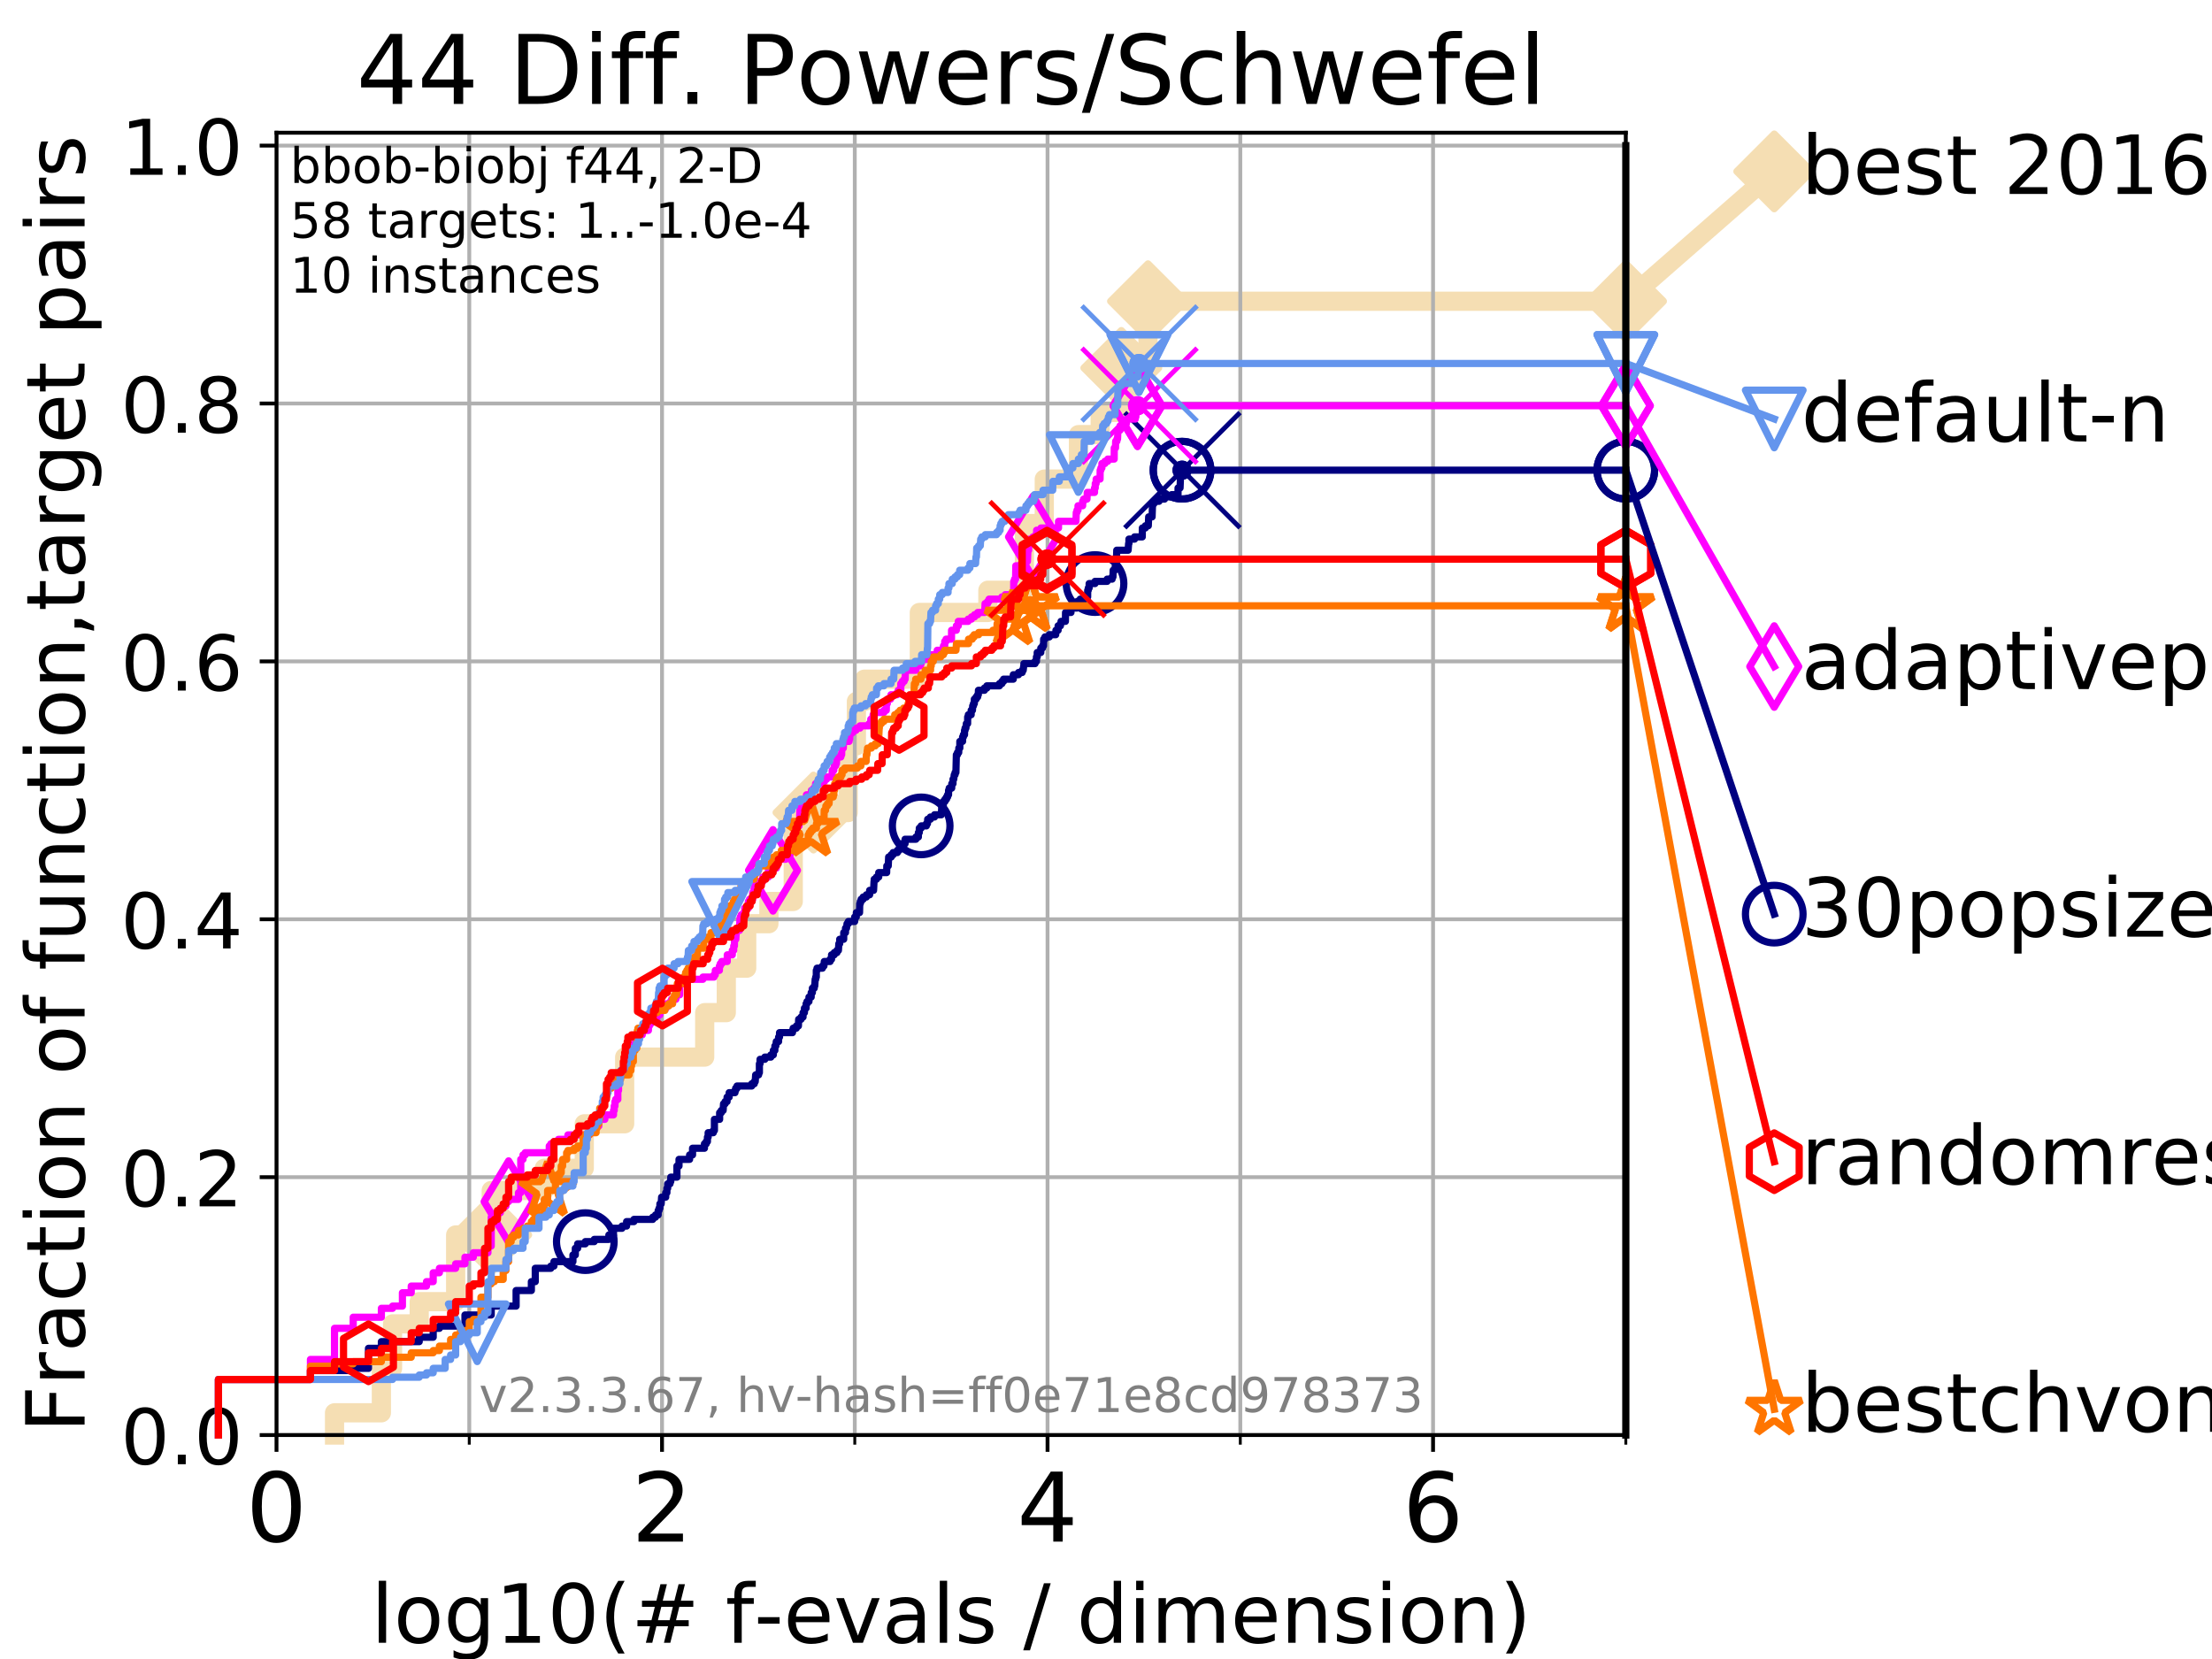 <?xml version="1.0" encoding="utf-8" standalone="no"?>
<!DOCTYPE svg PUBLIC "-//W3C//DTD SVG 1.1//EN"
  "http://www.w3.org/Graphics/SVG/1.1/DTD/svg11.dtd">
<!-- Created with matplotlib (https://matplotlib.org/) -->
<svg height="345.6pt" version="1.1" viewBox="0 0 460.8 345.6" width="460.8pt" xmlns="http://www.w3.org/2000/svg" xmlns:xlink="http://www.w3.org/1999/xlink">
 <defs>
  <style type="text/css">
*{stroke-linecap:butt;stroke-linejoin:round;}
  </style>
 </defs>
 <g id="figure_1">
  <g id="patch_1">
   <path d="M 0 345.6 
L 460.8 345.6 
L 460.8 0 
L 0 0 
z
" style="fill:#ffffff;"/>
  </g>
  <g id="axes_1">
   <g id="patch_2">
    <path d="M 57.6 298.944 
L 338.688 298.944 
L 338.688 27.648 
L 57.6 27.648 
z
" style="fill:#ffffff;"/>
   </g>
   <g id="line2d_1">
    <path d="M 69.688 298.944 
L 69.688 294.313 
L 79.447 294.313 
L 79.447 285.05 
L 81.776 285.05 
L 81.776 275.788 
L 87.33 275.788 
L 87.33 271.157 
L 94.921 271.157 
L 94.921 257.263 
L 102.331 257.263 
L 102.331 248.001 
L 113.383 248.001 
L 113.383 243.37 
L 121.712 243.37 
L 121.712 234.107 
L 130.128 234.107 
L 130.128 220.214 
L 146.802 220.214 
L 146.802 210.951 
L 151.301 210.951 
L 151.301 201.689 
L 155.552 201.689 
L 155.552 192.426 
L 160.177 192.426 
L 160.177 187.795 
L 165.248 187.795 
L 165.248 173.901 
L 169.46 173.901 
L 169.46 169.27 
L 176.688 169.27 
L 176.688 155.377 
L 178.403 155.377 
L 178.403 146.114 
L 180.066 146.114 
L 180.066 141.483 
L 191.513 141.483 
L 191.513 127.589 
L 205.792 127.589 
L 205.792 122.958 
L 213.397 122.958 
L 213.397 109.065 
L 217.544 109.065 
L 217.544 99.802 
L 224.665 99.802 
L 224.665 90.54 
L 229.192 90.54 
L 229.192 85.909 
L 233.587 85.909 
L 233.587 76.646 
L 239.148 76.646 
L 239.148 62.753 
L 338.688 62.753 
" style="fill:none;stroke:#f5deb3;stroke-linecap:square;stroke-width:4;"/>
   </g>
   <g id="line2d_2">
    <defs>
     <path d="M 0 7.778 
L 7.778 0 
L 0 -7.778 
L -7.778 0 
z
" id="mb76dd9dfe5" style="stroke:#f5deb3;stroke-linejoin:miter;stroke-width:1.5;"/>
    </defs>
    <g>
     <use style="fill:#f5deb3;stroke:#f5deb3;stroke-linejoin:miter;stroke-width:1.5;" x="102.331" xlink:href="#mb76dd9dfe5" y="257.263"/>
     <use style="fill:#f5deb3;stroke:#f5deb3;stroke-linejoin:miter;stroke-width:1.5;" x="169.46" xlink:href="#mb76dd9dfe5" y="169.27"/>
     <use style="fill:#f5deb3;stroke:#f5deb3;stroke-linejoin:miter;stroke-width:1.5;" x="233.587" xlink:href="#mb76dd9dfe5" y="76.646"/>
     <use style="fill:#f5deb3;stroke:#f5deb3;stroke-linejoin:miter;stroke-width:1.5;" x="239.148" xlink:href="#mb76dd9dfe5" y="62.753"/>
     <use style="fill:#f5deb3;stroke:#f5deb3;stroke-linejoin:miter;stroke-width:1.5;" x="338.688" xlink:href="#mb76dd9dfe5" y="62.753"/>
    </g>
   </g>
   <g id="line2d_3">
    <path style="fill:none;stroke:#f5deb3;stroke-linecap:square;stroke-width:4;"/>
    <g/>
   </g>
   <g id="line2d_4">
    <path d="M 338.688 62.753 
L 369.608 35.706 
" style="fill:none;stroke:#f5deb3;stroke-linecap:square;stroke-width:4;"/>
    <g>
     <use style="fill:#f5deb3;stroke:#f5deb3;stroke-linejoin:miter;stroke-width:1.5;" x="338.688" xlink:href="#mb76dd9dfe5" y="62.753"/>
     <use style="fill:#f5deb3;stroke:#f5deb3;stroke-linejoin:miter;stroke-width:1.5;" x="369.608" xlink:href="#mb76dd9dfe5" y="35.706"/>
    </g>
   </g>
   <g id="matplotlib.axis_1">
    <g id="xtick_1">
     <g id="line2d_5">
      <path clip-path="url(#p5cdf455ad2)" d="M 57.6 298.944 
L 57.6 27.648 
" style="fill:none;stroke:#b0b0b0;stroke-linecap:square;stroke-width:0.8;"/>
     </g>
     <g id="line2d_6">
      <defs>
       <path d="M 0 0 
L 0 3.5 
" id="me87e00b209" style="stroke:#000000;stroke-width:0.8;"/>
      </defs>
      <g>
       <use style="stroke:#000000;stroke-width:0.8;" x="57.6" xlink:href="#me87e00b209" y="298.944"/>
      </g>
     </g>
     <g id="text_1">
      <!-- 0 -->
      <defs>
       <path d="M 31.781 66.406 
Q 24.172 66.406 20.328 58.906 
Q 16.5 51.422 16.5 36.375 
Q 16.5 21.391 20.328 13.891 
Q 24.172 6.391 31.781 6.391 
Q 39.453 6.391 43.281 13.891 
Q 47.125 21.391 47.125 36.375 
Q 47.125 51.422 43.281 58.906 
Q 39.453 66.406 31.781 66.406 
z
M 31.781 74.219 
Q 44.047 74.219 50.516 64.516 
Q 56.984 54.828 56.984 36.375 
Q 56.984 17.969 50.516 8.266 
Q 44.047 -1.422 31.781 -1.422 
Q 19.531 -1.422 13.062 8.266 
Q 6.594 17.969 6.594 36.375 
Q 6.594 54.828 13.062 64.516 
Q 19.531 74.219 31.781 74.219 
z
" id="DejaVuSans-48"/>
      </defs>
      <g transform="translate(51.237 321.141)scale(0.2 -0.2)">
       <use xlink:href="#DejaVuSans-48"/>
      </g>
     </g>
    </g>
    <g id="xtick_2">
     <g id="line2d_7">
      <path clip-path="url(#p5cdf455ad2)" d="M 137.911 298.944 
L 137.911 27.648 
" style="fill:none;stroke:#b0b0b0;stroke-linecap:square;stroke-width:0.8;"/>
     </g>
     <g id="line2d_8">
      <g>
       <use style="stroke:#000000;stroke-width:0.8;" x="137.911" xlink:href="#me87e00b209" y="298.944"/>
      </g>
     </g>
     <g id="text_2">
      <!-- 2 -->
      <defs>
       <path d="M 19.188 8.297 
L 53.609 8.297 
L 53.609 0 
L 7.328 0 
L 7.328 8.297 
Q 12.938 14.109 22.625 23.891 
Q 32.328 33.688 34.812 36.531 
Q 39.547 41.844 41.422 45.531 
Q 43.312 49.219 43.312 52.781 
Q 43.312 58.594 39.234 62.25 
Q 35.156 65.922 28.609 65.922 
Q 23.969 65.922 18.812 64.312 
Q 13.672 62.703 7.812 59.422 
L 7.812 69.391 
Q 13.766 71.781 18.938 73 
Q 24.125 74.219 28.422 74.219 
Q 39.75 74.219 46.484 68.547 
Q 53.219 62.891 53.219 53.422 
Q 53.219 48.922 51.531 44.891 
Q 49.859 40.875 45.406 35.406 
Q 44.188 33.984 37.641 27.219 
Q 31.109 20.453 19.188 8.297 
z
" id="DejaVuSans-50"/>
      </defs>
      <g transform="translate(131.548 321.141)scale(0.2 -0.2)">
       <use xlink:href="#DejaVuSans-50"/>
      </g>
     </g>
    </g>
    <g id="xtick_3">
     <g id="line2d_9">
      <path clip-path="url(#p5cdf455ad2)" d="M 218.222 298.944 
L 218.222 27.648 
" style="fill:none;stroke:#b0b0b0;stroke-linecap:square;stroke-width:0.8;"/>
     </g>
     <g id="line2d_10">
      <g>
       <use style="stroke:#000000;stroke-width:0.8;" x="218.222" xlink:href="#me87e00b209" y="298.944"/>
      </g>
     </g>
     <g id="text_3">
      <!-- 4 -->
      <defs>
       <path d="M 37.797 64.312 
L 12.891 25.391 
L 37.797 25.391 
z
M 35.203 72.906 
L 47.609 72.906 
L 47.609 25.391 
L 58.016 25.391 
L 58.016 17.188 
L 47.609 17.188 
L 47.609 0 
L 37.797 0 
L 37.797 17.188 
L 4.891 17.188 
L 4.891 26.703 
z
" id="DejaVuSans-52"/>
      </defs>
      <g transform="translate(211.859 321.141)scale(0.2 -0.2)">
       <use xlink:href="#DejaVuSans-52"/>
      </g>
     </g>
    </g>
    <g id="xtick_4">
     <g id="line2d_11">
      <path clip-path="url(#p5cdf455ad2)" d="M 298.533 298.944 
L 298.533 27.648 
" style="fill:none;stroke:#b0b0b0;stroke-linecap:square;stroke-width:0.8;"/>
     </g>
     <g id="line2d_12">
      <g>
       <use style="stroke:#000000;stroke-width:0.8;" x="298.533" xlink:href="#me87e00b209" y="298.944"/>
      </g>
     </g>
     <g id="text_4">
      <!-- 6 -->
      <defs>
       <path d="M 33.016 40.375 
Q 26.375 40.375 22.484 35.828 
Q 18.609 31.297 18.609 23.391 
Q 18.609 15.531 22.484 10.953 
Q 26.375 6.391 33.016 6.391 
Q 39.656 6.391 43.531 10.953 
Q 47.406 15.531 47.406 23.391 
Q 47.406 31.297 43.531 35.828 
Q 39.656 40.375 33.016 40.375 
z
M 52.594 71.297 
L 52.594 62.312 
Q 48.875 64.062 45.094 64.984 
Q 41.312 65.922 37.594 65.922 
Q 27.828 65.922 22.672 59.328 
Q 17.531 52.734 16.797 39.406 
Q 19.672 43.656 24.016 45.922 
Q 28.375 48.188 33.594 48.188 
Q 44.578 48.188 50.953 41.516 
Q 57.328 34.859 57.328 23.391 
Q 57.328 12.156 50.688 5.359 
Q 44.047 -1.422 33.016 -1.422 
Q 20.359 -1.422 13.672 8.266 
Q 6.984 17.969 6.984 36.375 
Q 6.984 53.656 15.188 63.938 
Q 23.391 74.219 37.203 74.219 
Q 40.922 74.219 44.703 73.484 
Q 48.484 72.75 52.594 71.297 
z
" id="DejaVuSans-54"/>
      </defs>
      <g transform="translate(292.17 321.141)scale(0.2 -0.2)">
       <use xlink:href="#DejaVuSans-54"/>
      </g>
     </g>
    </g>
    <g id="xtick_5">
     <g id="line2d_13">
      <path clip-path="url(#p5cdf455ad2)" d="M 97.755 298.944 
L 97.755 27.648 
" style="fill:none;stroke:#b0b0b0;stroke-linecap:square;stroke-width:0.8;"/>
     </g>
     <g id="line2d_14">
      <defs>
       <path d="M 0 0 
L 0 2 
" id="m94ab588b74" style="stroke:#000000;stroke-width:0.6;"/>
      </defs>
      <g>
       <use style="stroke:#000000;stroke-width:0.6;" x="97.755" xlink:href="#m94ab588b74" y="298.944"/>
      </g>
     </g>
    </g>
    <g id="xtick_6">
     <g id="line2d_15">
      <path clip-path="url(#p5cdf455ad2)" d="M 178.066 298.944 
L 178.066 27.648 
" style="fill:none;stroke:#b0b0b0;stroke-linecap:square;stroke-width:0.8;"/>
     </g>
     <g id="line2d_16">
      <g>
       <use style="stroke:#000000;stroke-width:0.6;" x="178.066" xlink:href="#m94ab588b74" y="298.944"/>
      </g>
     </g>
    </g>
    <g id="xtick_7">
     <g id="line2d_17">
      <path clip-path="url(#p5cdf455ad2)" d="M 258.377 298.944 
L 258.377 27.648 
" style="fill:none;stroke:#b0b0b0;stroke-linecap:square;stroke-width:0.8;"/>
     </g>
     <g id="line2d_18">
      <g>
       <use style="stroke:#000000;stroke-width:0.6;" x="258.377" xlink:href="#m94ab588b74" y="298.944"/>
      </g>
     </g>
    </g>
    <g id="xtick_8">
     <g id="line2d_19">
      <path clip-path="url(#p5cdf455ad2)" d="M 338.688 298.944 
L 338.688 27.648 
" style="fill:none;stroke:#b0b0b0;stroke-linecap:square;stroke-width:0.8;"/>
     </g>
     <g id="line2d_20">
      <g>
       <use style="stroke:#000000;stroke-width:0.6;" x="338.688" xlink:href="#m94ab588b74" y="298.944"/>
      </g>
     </g>
    </g>
    <g id="text_5">
     <!-- log10(# f-evals / dimension) -->
     <defs>
      <path d="M 9.422 75.984 
L 18.406 75.984 
L 18.406 0 
L 9.422 0 
z
" id="DejaVuSans-108"/>
      <path d="M 30.609 48.391 
Q 23.391 48.391 19.188 42.75 
Q 14.984 37.109 14.984 27.297 
Q 14.984 17.484 19.156 11.844 
Q 23.344 6.203 30.609 6.203 
Q 37.797 6.203 41.984 11.859 
Q 46.188 17.531 46.188 27.297 
Q 46.188 37.016 41.984 42.703 
Q 37.797 48.391 30.609 48.391 
z
M 30.609 56 
Q 42.328 56 49.016 48.375 
Q 55.719 40.766 55.719 27.297 
Q 55.719 13.875 49.016 6.219 
Q 42.328 -1.422 30.609 -1.422 
Q 18.844 -1.422 12.172 6.219 
Q 5.516 13.875 5.516 27.297 
Q 5.516 40.766 12.172 48.375 
Q 18.844 56 30.609 56 
z
" id="DejaVuSans-111"/>
      <path d="M 45.406 27.984 
Q 45.406 37.75 41.375 43.109 
Q 37.359 48.484 30.078 48.484 
Q 22.859 48.484 18.828 43.109 
Q 14.797 37.75 14.797 27.984 
Q 14.797 18.266 18.828 12.891 
Q 22.859 7.516 30.078 7.516 
Q 37.359 7.516 41.375 12.891 
Q 45.406 18.266 45.406 27.984 
z
M 54.391 6.781 
Q 54.391 -7.172 48.188 -13.984 
Q 42 -20.797 29.203 -20.797 
Q 24.469 -20.797 20.266 -20.094 
Q 16.062 -19.391 12.109 -17.922 
L 12.109 -9.188 
Q 16.062 -11.328 19.922 -12.344 
Q 23.781 -13.375 27.781 -13.375 
Q 36.625 -13.375 41.016 -8.766 
Q 45.406 -4.156 45.406 5.172 
L 45.406 9.625 
Q 42.625 4.781 38.281 2.391 
Q 33.938 0 27.875 0 
Q 17.828 0 11.672 7.656 
Q 5.516 15.328 5.516 27.984 
Q 5.516 40.672 11.672 48.328 
Q 17.828 56 27.875 56 
Q 33.938 56 38.281 53.609 
Q 42.625 51.219 45.406 46.391 
L 45.406 54.688 
L 54.391 54.688 
z
" id="DejaVuSans-103"/>
      <path d="M 12.406 8.297 
L 28.516 8.297 
L 28.516 63.922 
L 10.984 60.406 
L 10.984 69.391 
L 28.422 72.906 
L 38.281 72.906 
L 38.281 8.297 
L 54.391 8.297 
L 54.391 0 
L 12.406 0 
z
" id="DejaVuSans-49"/>
      <path d="M 31 75.875 
Q 24.469 64.656 21.281 53.656 
Q 18.109 42.672 18.109 31.391 
Q 18.109 20.125 21.312 9.062 
Q 24.516 -2 31 -13.188 
L 23.188 -13.188 
Q 15.875 -1.703 12.234 9.375 
Q 8.594 20.453 8.594 31.391 
Q 8.594 42.281 12.203 53.312 
Q 15.828 64.359 23.188 75.875 
z
" id="DejaVuSans-40"/>
      <path d="M 51.125 44 
L 36.922 44 
L 32.812 27.688 
L 47.125 27.688 
z
M 43.797 71.781 
L 38.719 51.516 
L 52.984 51.516 
L 58.109 71.781 
L 65.922 71.781 
L 60.891 51.516 
L 76.125 51.516 
L 76.125 44 
L 58.984 44 
L 54.984 27.688 
L 70.516 27.688 
L 70.516 20.219 
L 53.078 20.219 
L 48 0 
L 40.188 0 
L 45.219 20.219 
L 30.906 20.219 
L 25.875 0 
L 18.016 0 
L 23.094 20.219 
L 7.719 20.219 
L 7.719 27.688 
L 24.906 27.688 
L 29 44 
L 13.281 44 
L 13.281 51.516 
L 30.906 51.516 
L 35.891 71.781 
z
" id="DejaVuSans-35"/>
      <path id="DejaVuSans-32"/>
      <path d="M 37.109 75.984 
L 37.109 68.5 
L 28.516 68.5 
Q 23.688 68.5 21.797 66.547 
Q 19.922 64.594 19.922 59.516 
L 19.922 54.688 
L 34.719 54.688 
L 34.719 47.703 
L 19.922 47.703 
L 19.922 0 
L 10.891 0 
L 10.891 47.703 
L 2.297 47.703 
L 2.297 54.688 
L 10.891 54.688 
L 10.891 58.5 
Q 10.891 67.625 15.141 71.797 
Q 19.391 75.984 28.609 75.984 
z
" id="DejaVuSans-102"/>
      <path d="M 4.891 31.391 
L 31.203 31.391 
L 31.203 23.391 
L 4.891 23.391 
z
" id="DejaVuSans-45"/>
      <path d="M 56.203 29.594 
L 56.203 25.203 
L 14.891 25.203 
Q 15.484 15.922 20.484 11.062 
Q 25.484 6.203 34.422 6.203 
Q 39.594 6.203 44.453 7.469 
Q 49.312 8.734 54.109 11.281 
L 54.109 2.781 
Q 49.266 0.734 44.188 -0.344 
Q 39.109 -1.422 33.891 -1.422 
Q 20.797 -1.422 13.156 6.188 
Q 5.516 13.812 5.516 26.812 
Q 5.516 40.234 12.766 48.109 
Q 20.016 56 32.328 56 
Q 43.359 56 49.781 48.891 
Q 56.203 41.797 56.203 29.594 
z
M 47.219 32.234 
Q 47.125 39.594 43.094 43.984 
Q 39.062 48.391 32.422 48.391 
Q 24.906 48.391 20.391 44.141 
Q 15.875 39.891 15.188 32.172 
z
" id="DejaVuSans-101"/>
      <path d="M 2.984 54.688 
L 12.5 54.688 
L 29.594 8.797 
L 46.688 54.688 
L 56.203 54.688 
L 35.688 0 
L 23.484 0 
z
" id="DejaVuSans-118"/>
      <path d="M 34.281 27.484 
Q 23.391 27.484 19.188 25 
Q 14.984 22.516 14.984 16.5 
Q 14.984 11.719 18.141 8.906 
Q 21.297 6.109 26.703 6.109 
Q 34.188 6.109 38.703 11.406 
Q 43.219 16.703 43.219 25.484 
L 43.219 27.484 
z
M 52.203 31.203 
L 52.203 0 
L 43.219 0 
L 43.219 8.297 
Q 40.141 3.328 35.547 0.953 
Q 30.953 -1.422 24.312 -1.422 
Q 15.922 -1.422 10.953 3.297 
Q 6 8.016 6 15.922 
Q 6 25.141 12.172 29.828 
Q 18.359 34.516 30.609 34.516 
L 43.219 34.516 
L 43.219 35.406 
Q 43.219 41.609 39.141 45 
Q 35.062 48.391 27.688 48.391 
Q 23 48.391 18.547 47.266 
Q 14.109 46.141 10.016 43.891 
L 10.016 52.203 
Q 14.938 54.109 19.578 55.047 
Q 24.219 56 28.609 56 
Q 40.484 56 46.344 49.844 
Q 52.203 43.703 52.203 31.203 
z
" id="DejaVuSans-97"/>
      <path d="M 44.281 53.078 
L 44.281 44.578 
Q 40.484 46.531 36.375 47.5 
Q 32.281 48.484 27.875 48.484 
Q 21.188 48.484 17.844 46.438 
Q 14.5 44.391 14.5 40.281 
Q 14.5 37.156 16.891 35.375 
Q 19.281 33.594 26.516 31.984 
L 29.594 31.297 
Q 39.156 29.25 43.188 25.516 
Q 47.219 21.781 47.219 15.094 
Q 47.219 7.469 41.188 3.016 
Q 35.156 -1.422 24.609 -1.422 
Q 20.219 -1.422 15.453 -0.562 
Q 10.688 0.297 5.422 2 
L 5.422 11.281 
Q 10.406 8.688 15.234 7.391 
Q 20.062 6.109 24.812 6.109 
Q 31.156 6.109 34.562 8.281 
Q 37.984 10.453 37.984 14.406 
Q 37.984 18.062 35.516 20.016 
Q 33.062 21.969 24.703 23.781 
L 21.578 24.516 
Q 13.234 26.266 9.516 29.906 
Q 5.812 33.547 5.812 39.891 
Q 5.812 47.609 11.281 51.797 
Q 16.75 56 26.812 56 
Q 31.781 56 36.172 55.266 
Q 40.578 54.547 44.281 53.078 
z
" id="DejaVuSans-115"/>
      <path d="M 25.391 72.906 
L 33.688 72.906 
L 8.297 -9.281 
L 0 -9.281 
z
" id="DejaVuSans-47"/>
      <path d="M 45.406 46.391 
L 45.406 75.984 
L 54.391 75.984 
L 54.391 0 
L 45.406 0 
L 45.406 8.203 
Q 42.578 3.328 38.25 0.953 
Q 33.938 -1.422 27.875 -1.422 
Q 17.969 -1.422 11.734 6.484 
Q 5.516 14.406 5.516 27.297 
Q 5.516 40.188 11.734 48.094 
Q 17.969 56 27.875 56 
Q 33.938 56 38.25 53.625 
Q 42.578 51.266 45.406 46.391 
z
M 14.797 27.297 
Q 14.797 17.391 18.875 11.75 
Q 22.953 6.109 30.078 6.109 
Q 37.203 6.109 41.297 11.75 
Q 45.406 17.391 45.406 27.297 
Q 45.406 37.203 41.297 42.844 
Q 37.203 48.484 30.078 48.484 
Q 22.953 48.484 18.875 42.844 
Q 14.797 37.203 14.797 27.297 
z
" id="DejaVuSans-100"/>
      <path d="M 9.422 54.688 
L 18.406 54.688 
L 18.406 0 
L 9.422 0 
z
M 9.422 75.984 
L 18.406 75.984 
L 18.406 64.594 
L 9.422 64.594 
z
" id="DejaVuSans-105"/>
      <path d="M 52 44.188 
Q 55.375 50.25 60.062 53.125 
Q 64.75 56 71.094 56 
Q 79.641 56 84.281 50.016 
Q 88.922 44.047 88.922 33.016 
L 88.922 0 
L 79.891 0 
L 79.891 32.719 
Q 79.891 40.578 77.094 44.375 
Q 74.312 48.188 68.609 48.188 
Q 61.625 48.188 57.562 43.547 
Q 53.516 38.922 53.516 30.906 
L 53.516 0 
L 44.484 0 
L 44.484 32.719 
Q 44.484 40.625 41.703 44.406 
Q 38.922 48.188 33.109 48.188 
Q 26.219 48.188 22.156 43.531 
Q 18.109 38.875 18.109 30.906 
L 18.109 0 
L 9.078 0 
L 9.078 54.688 
L 18.109 54.688 
L 18.109 46.188 
Q 21.188 51.219 25.484 53.609 
Q 29.781 56 35.688 56 
Q 41.656 56 45.828 52.969 
Q 50 49.953 52 44.188 
z
" id="DejaVuSans-109"/>
      <path d="M 54.891 33.016 
L 54.891 0 
L 45.906 0 
L 45.906 32.719 
Q 45.906 40.484 42.875 44.328 
Q 39.844 48.188 33.797 48.188 
Q 26.516 48.188 22.312 43.547 
Q 18.109 38.922 18.109 30.906 
L 18.109 0 
L 9.078 0 
L 9.078 54.688 
L 18.109 54.688 
L 18.109 46.188 
Q 21.344 51.125 25.703 53.562 
Q 30.078 56 35.797 56 
Q 45.219 56 50.047 50.172 
Q 54.891 44.344 54.891 33.016 
z
" id="DejaVuSans-110"/>
      <path d="M 8.016 75.875 
L 15.828 75.875 
Q 23.141 64.359 26.781 53.312 
Q 30.422 42.281 30.422 31.391 
Q 30.422 20.453 26.781 9.375 
Q 23.141 -1.703 15.828 -13.188 
L 8.016 -13.188 
Q 14.5 -2 17.703 9.062 
Q 20.906 20.125 20.906 31.391 
Q 20.906 42.672 17.703 53.656 
Q 14.5 64.656 8.016 75.875 
z
" id="DejaVuSans-41"/>
     </defs>
     <g transform="translate(77.303 342.218)scale(0.17 -0.17)">
      <use xlink:href="#DejaVuSans-108"/>
      <use x="27.783" xlink:href="#DejaVuSans-111"/>
      <use x="88.965" xlink:href="#DejaVuSans-103"/>
      <use x="152.441" xlink:href="#DejaVuSans-49"/>
      <use x="216.064" xlink:href="#DejaVuSans-48"/>
      <use x="279.688" xlink:href="#DejaVuSans-40"/>
      <use x="318.701" xlink:href="#DejaVuSans-35"/>
      <use x="402.49" xlink:href="#DejaVuSans-32"/>
      <use x="434.277" xlink:href="#DejaVuSans-102"/>
      <use x="469.404" xlink:href="#DejaVuSans-45"/>
      <use x="505.488" xlink:href="#DejaVuSans-101"/>
      <use x="567.012" xlink:href="#DejaVuSans-118"/>
      <use x="626.191" xlink:href="#DejaVuSans-97"/>
      <use x="687.471" xlink:href="#DejaVuSans-108"/>
      <use x="715.254" xlink:href="#DejaVuSans-115"/>
      <use x="767.354" xlink:href="#DejaVuSans-32"/>
      <use x="799.141" xlink:href="#DejaVuSans-47"/>
      <use x="832.832" xlink:href="#DejaVuSans-32"/>
      <use x="864.619" xlink:href="#DejaVuSans-100"/>
      <use x="928.096" xlink:href="#DejaVuSans-105"/>
      <use x="955.879" xlink:href="#DejaVuSans-109"/>
      <use x="1053.291" xlink:href="#DejaVuSans-101"/>
      <use x="1114.814" xlink:href="#DejaVuSans-110"/>
      <use x="1178.193" xlink:href="#DejaVuSans-115"/>
      <use x="1230.293" xlink:href="#DejaVuSans-105"/>
      <use x="1258.076" xlink:href="#DejaVuSans-111"/>
      <use x="1319.258" xlink:href="#DejaVuSans-110"/>
      <use x="1382.637" xlink:href="#DejaVuSans-41"/>
     </g>
    </g>
   </g>
   <g id="matplotlib.axis_2">
    <g id="ytick_1">
     <g id="line2d_21">
      <path clip-path="url(#p5cdf455ad2)" d="M 57.6 298.944 
L 338.688 298.944 
" style="fill:none;stroke:#b0b0b0;stroke-linecap:square;stroke-width:0.8;"/>
     </g>
     <g id="line2d_22">
      <defs>
       <path d="M 0 0 
L -3.5 0 
" id="ma4cdc581d9" style="stroke:#000000;stroke-width:0.8;"/>
      </defs>
      <g>
       <use style="stroke:#000000;stroke-width:0.8;" x="57.6" xlink:href="#ma4cdc581d9" y="298.944"/>
      </g>
     </g>
     <g id="text_6">
      <!-- 0.0 -->
      <defs>
       <path d="M 10.688 12.406 
L 21 12.406 
L 21 0 
L 10.688 0 
z
" id="DejaVuSans-46"/>
      </defs>
      <g transform="translate(25.155 305.023)scale(0.16 -0.16)">
       <use xlink:href="#DejaVuSans-48"/>
       <use x="63.623" xlink:href="#DejaVuSans-46"/>
       <use x="95.41" xlink:href="#DejaVuSans-48"/>
      </g>
     </g>
    </g>
    <g id="ytick_2">
     <g id="line2d_23">
      <path clip-path="url(#p5cdf455ad2)" d="M 57.6 245.222 
L 338.688 245.222 
" style="fill:none;stroke:#b0b0b0;stroke-linecap:square;stroke-width:0.8;"/>
     </g>
     <g id="line2d_24">
      <g>
       <use style="stroke:#000000;stroke-width:0.8;" x="57.6" xlink:href="#ma4cdc581d9" y="245.222"/>
      </g>
     </g>
     <g id="text_7">
      <!-- 0.2 -->
      <g transform="translate(25.155 251.301)scale(0.16 -0.16)">
       <use xlink:href="#DejaVuSans-48"/>
       <use x="63.623" xlink:href="#DejaVuSans-46"/>
       <use x="95.41" xlink:href="#DejaVuSans-50"/>
      </g>
     </g>
    </g>
    <g id="ytick_3">
     <g id="line2d_25">
      <path clip-path="url(#p5cdf455ad2)" d="M 57.6 191.5 
L 338.688 191.5 
" style="fill:none;stroke:#b0b0b0;stroke-linecap:square;stroke-width:0.8;"/>
     </g>
     <g id="line2d_26">
      <g>
       <use style="stroke:#000000;stroke-width:0.8;" x="57.6" xlink:href="#ma4cdc581d9" y="191.5"/>
      </g>
     </g>
     <g id="text_8">
      <!-- 0.4 -->
      <g transform="translate(25.155 197.579)scale(0.16 -0.16)">
       <use xlink:href="#DejaVuSans-48"/>
       <use x="63.623" xlink:href="#DejaVuSans-46"/>
       <use x="95.41" xlink:href="#DejaVuSans-52"/>
      </g>
     </g>
    </g>
    <g id="ytick_4">
     <g id="line2d_27">
      <path clip-path="url(#p5cdf455ad2)" d="M 57.6 137.778 
L 338.688 137.778 
" style="fill:none;stroke:#b0b0b0;stroke-linecap:square;stroke-width:0.8;"/>
     </g>
     <g id="line2d_28">
      <g>
       <use style="stroke:#000000;stroke-width:0.8;" x="57.6" xlink:href="#ma4cdc581d9" y="137.778"/>
      </g>
     </g>
     <g id="text_9">
      <!-- 0.6 -->
      <g transform="translate(25.155 143.857)scale(0.16 -0.16)">
       <use xlink:href="#DejaVuSans-48"/>
       <use x="63.623" xlink:href="#DejaVuSans-46"/>
       <use x="95.41" xlink:href="#DejaVuSans-54"/>
      </g>
     </g>
    </g>
    <g id="ytick_5">
     <g id="line2d_29">
      <path clip-path="url(#p5cdf455ad2)" d="M 57.6 84.056 
L 338.688 84.056 
" style="fill:none;stroke:#b0b0b0;stroke-linecap:square;stroke-width:0.8;"/>
     </g>
     <g id="line2d_30">
      <g>
       <use style="stroke:#000000;stroke-width:0.8;" x="57.6" xlink:href="#ma4cdc581d9" y="84.056"/>
      </g>
     </g>
     <g id="text_10">
      <!-- 0.8 -->
      <defs>
       <path d="M 31.781 34.625 
Q 24.75 34.625 20.719 30.859 
Q 16.703 27.094 16.703 20.516 
Q 16.703 13.922 20.719 10.156 
Q 24.75 6.391 31.781 6.391 
Q 38.812 6.391 42.859 10.172 
Q 46.922 13.969 46.922 20.516 
Q 46.922 27.094 42.891 30.859 
Q 38.875 34.625 31.781 34.625 
z
M 21.922 38.812 
Q 15.578 40.375 12.031 44.719 
Q 8.5 49.078 8.5 55.328 
Q 8.5 64.062 14.719 69.141 
Q 20.953 74.219 31.781 74.219 
Q 42.672 74.219 48.875 69.141 
Q 55.078 64.062 55.078 55.328 
Q 55.078 49.078 51.531 44.719 
Q 48 40.375 41.703 38.812 
Q 48.828 37.156 52.797 32.312 
Q 56.781 27.484 56.781 20.516 
Q 56.781 9.906 50.312 4.234 
Q 43.844 -1.422 31.781 -1.422 
Q 19.734 -1.422 13.25 4.234 
Q 6.781 9.906 6.781 20.516 
Q 6.781 27.484 10.781 32.312 
Q 14.797 37.156 21.922 38.812 
z
M 18.312 54.391 
Q 18.312 48.734 21.844 45.562 
Q 25.391 42.391 31.781 42.391 
Q 38.141 42.391 41.719 45.562 
Q 45.312 48.734 45.312 54.391 
Q 45.312 60.062 41.719 63.234 
Q 38.141 66.406 31.781 66.406 
Q 25.391 66.406 21.844 63.234 
Q 18.312 60.062 18.312 54.391 
z
" id="DejaVuSans-56"/>
      </defs>
      <g transform="translate(25.155 90.135)scale(0.16 -0.16)">
       <use xlink:href="#DejaVuSans-48"/>
       <use x="63.623" xlink:href="#DejaVuSans-46"/>
       <use x="95.41" xlink:href="#DejaVuSans-56"/>
      </g>
     </g>
    </g>
    <g id="ytick_6">
     <g id="line2d_31">
      <path clip-path="url(#p5cdf455ad2)" d="M 57.6 30.334 
L 338.688 30.334 
" style="fill:none;stroke:#b0b0b0;stroke-linecap:square;stroke-width:0.8;"/>
     </g>
     <g id="line2d_32">
      <g>
       <use style="stroke:#000000;stroke-width:0.8;" x="57.6" xlink:href="#ma4cdc581d9" y="30.334"/>
      </g>
     </g>
     <g id="text_11">
      <!-- 1.0 -->
      <g transform="translate(25.155 36.413)scale(0.16 -0.16)">
       <use xlink:href="#DejaVuSans-49"/>
       <use x="63.623" xlink:href="#DejaVuSans-46"/>
       <use x="95.41" xlink:href="#DejaVuSans-48"/>
      </g>
     </g>
    </g>
    <g id="text_12">
     <!-- Fraction of function,target pairs -->
     <defs>
      <path d="M 9.812 72.906 
L 51.703 72.906 
L 51.703 64.594 
L 19.672 64.594 
L 19.672 43.109 
L 48.578 43.109 
L 48.578 34.812 
L 19.672 34.812 
L 19.672 0 
L 9.812 0 
z
" id="DejaVuSans-70"/>
      <path d="M 41.109 46.297 
Q 39.594 47.172 37.812 47.578 
Q 36.031 48 33.891 48 
Q 26.266 48 22.188 43.047 
Q 18.109 38.094 18.109 28.812 
L 18.109 0 
L 9.078 0 
L 9.078 54.688 
L 18.109 54.688 
L 18.109 46.188 
Q 20.953 51.172 25.484 53.578 
Q 30.031 56 36.531 56 
Q 37.453 56 38.578 55.875 
Q 39.703 55.766 41.062 55.516 
z
" id="DejaVuSans-114"/>
      <path d="M 48.781 52.594 
L 48.781 44.188 
Q 44.969 46.297 41.141 47.344 
Q 37.312 48.391 33.406 48.391 
Q 24.656 48.391 19.812 42.844 
Q 14.984 37.312 14.984 27.297 
Q 14.984 17.281 19.812 11.734 
Q 24.656 6.203 33.406 6.203 
Q 37.312 6.203 41.141 7.25 
Q 44.969 8.297 48.781 10.406 
L 48.781 2.094 
Q 45.016 0.344 40.984 -0.531 
Q 36.969 -1.422 32.422 -1.422 
Q 20.062 -1.422 12.781 6.344 
Q 5.516 14.109 5.516 27.297 
Q 5.516 40.672 12.859 48.328 
Q 20.219 56 33.016 56 
Q 37.156 56 41.109 55.141 
Q 45.062 54.297 48.781 52.594 
z
" id="DejaVuSans-99"/>
      <path d="M 18.312 70.219 
L 18.312 54.688 
L 36.812 54.688 
L 36.812 47.703 
L 18.312 47.703 
L 18.312 18.016 
Q 18.312 11.328 20.141 9.422 
Q 21.969 7.516 27.594 7.516 
L 36.812 7.516 
L 36.812 0 
L 27.594 0 
Q 17.188 0 13.234 3.875 
Q 9.281 7.766 9.281 18.016 
L 9.281 47.703 
L 2.688 47.703 
L 2.688 54.688 
L 9.281 54.688 
L 9.281 70.219 
z
" id="DejaVuSans-116"/>
      <path d="M 8.5 21.578 
L 8.5 54.688 
L 17.484 54.688 
L 17.484 21.922 
Q 17.484 14.156 20.5 10.266 
Q 23.531 6.391 29.594 6.391 
Q 36.859 6.391 41.078 11.031 
Q 45.312 15.672 45.312 23.688 
L 45.312 54.688 
L 54.297 54.688 
L 54.297 0 
L 45.312 0 
L 45.312 8.406 
Q 42.047 3.422 37.719 1 
Q 33.406 -1.422 27.688 -1.422 
Q 18.266 -1.422 13.375 4.438 
Q 8.5 10.297 8.5 21.578 
z
M 31.109 56 
z
" id="DejaVuSans-117"/>
      <path d="M 11.719 12.406 
L 22.016 12.406 
L 22.016 4 
L 14.016 -11.625 
L 7.719 -11.625 
L 11.719 4 
z
" id="DejaVuSans-44"/>
      <path d="M 18.109 8.203 
L 18.109 -20.797 
L 9.078 -20.797 
L 9.078 54.688 
L 18.109 54.688 
L 18.109 46.391 
Q 20.953 51.266 25.266 53.625 
Q 29.594 56 35.594 56 
Q 45.562 56 51.781 48.094 
Q 58.016 40.188 58.016 27.297 
Q 58.016 14.406 51.781 6.484 
Q 45.562 -1.422 35.594 -1.422 
Q 29.594 -1.422 25.266 0.953 
Q 20.953 3.328 18.109 8.203 
z
M 48.688 27.297 
Q 48.688 37.203 44.609 42.844 
Q 40.531 48.484 33.406 48.484 
Q 26.266 48.484 22.188 42.844 
Q 18.109 37.203 18.109 27.297 
Q 18.109 17.391 22.188 11.75 
Q 26.266 6.109 33.406 6.109 
Q 40.531 6.109 44.609 11.75 
Q 48.688 17.391 48.688 27.297 
z
" id="DejaVuSans-112"/>
     </defs>
     <g transform="translate(17.62 298.435)rotate(-90)scale(0.17 -0.17)">
      <use xlink:href="#DejaVuSans-70"/>
      <use x="57.41" xlink:href="#DejaVuSans-114"/>
      <use x="98.523" xlink:href="#DejaVuSans-97"/>
      <use x="159.803" xlink:href="#DejaVuSans-99"/>
      <use x="214.783" xlink:href="#DejaVuSans-116"/>
      <use x="253.992" xlink:href="#DejaVuSans-105"/>
      <use x="281.775" xlink:href="#DejaVuSans-111"/>
      <use x="342.957" xlink:href="#DejaVuSans-110"/>
      <use x="406.336" xlink:href="#DejaVuSans-32"/>
      <use x="438.123" xlink:href="#DejaVuSans-111"/>
      <use x="499.305" xlink:href="#DejaVuSans-102"/>
      <use x="534.51" xlink:href="#DejaVuSans-32"/>
      <use x="566.297" xlink:href="#DejaVuSans-102"/>
      <use x="601.502" xlink:href="#DejaVuSans-117"/>
      <use x="664.881" xlink:href="#DejaVuSans-110"/>
      <use x="728.26" xlink:href="#DejaVuSans-99"/>
      <use x="783.24" xlink:href="#DejaVuSans-116"/>
      <use x="822.449" xlink:href="#DejaVuSans-105"/>
      <use x="850.232" xlink:href="#DejaVuSans-111"/>
      <use x="911.414" xlink:href="#DejaVuSans-110"/>
      <use x="974.793" xlink:href="#DejaVuSans-44"/>
      <use x="1006.58" xlink:href="#DejaVuSans-116"/>
      <use x="1045.789" xlink:href="#DejaVuSans-97"/>
      <use x="1107.068" xlink:href="#DejaVuSans-114"/>
      <use x="1148.166" xlink:href="#DejaVuSans-103"/>
      <use x="1211.643" xlink:href="#DejaVuSans-101"/>
      <use x="1273.166" xlink:href="#DejaVuSans-116"/>
      <use x="1312.375" xlink:href="#DejaVuSans-32"/>
      <use x="1344.162" xlink:href="#DejaVuSans-112"/>
      <use x="1407.639" xlink:href="#DejaVuSans-97"/>
      <use x="1468.918" xlink:href="#DejaVuSans-105"/>
      <use x="1496.701" xlink:href="#DejaVuSans-114"/>
      <use x="1537.814" xlink:href="#DejaVuSans-115"/>
     </g>
    </g>
   </g>
   <g id="line2d_33">
    <defs>
     <path d="M 0 1.5 
C 0.398 1.5 0.779 1.342 1.061 1.061 
C 1.342 0.779 1.5 0.398 1.5 0 
C 1.5 -0.398 1.342 -0.779 1.061 -1.061 
C 0.779 -1.342 0.398 -1.5 0 -1.5 
C -0.398 -1.5 -0.779 -1.342 -1.061 -1.061 
C -1.342 -0.779 -1.5 -0.398 -1.5 0 
C -1.5 0.398 -1.342 0.779 -1.061 1.061 
C -0.779 1.342 -0.398 1.5 0 1.5 
z
" id="mfe795edd20" style="stroke:#f5deb3;"/>
    </defs>
    <g>
     <use style="fill:#f5deb3;stroke:#f5deb3;" x="239.148" xlink:href="#mfe795edd20" y="62.753"/>
     <use style="fill:#f5deb3;stroke:#f5deb3;" x="239.148" xlink:href="#mfe795edd20" y="62.753"/>
    </g>
   </g>
   <g id="line2d_34">
    <defs>
     <path d="M 0 1.5 
C 0.398 1.5 0.779 1.342 1.061 1.061 
C 1.342 0.779 1.5 0.398 1.5 0 
C 1.5 -0.398 1.342 -0.779 1.061 -1.061 
C 0.779 -1.342 0.398 -1.5 0 -1.5 
C -0.398 -1.5 -0.779 -1.342 -1.061 -1.061 
C -1.342 -0.779 -1.5 -0.398 -1.5 0 
C -1.5 0.398 -1.342 0.779 -1.061 1.061 
C -0.779 1.342 -0.398 1.5 0 1.5 
z
" id="m68291f5061" style="stroke:#000080;"/>
    </defs>
    <g>
     <use style="fill:#000080;stroke:#000080;" x="246.244" xlink:href="#m68291f5061" y="97.95"/>
     <use style="fill:#000080;stroke:#000080;" x="246.244" xlink:href="#m68291f5061" y="97.95"/>
    </g>
   </g>
   <g id="line2d_35">
    <path d="M 45.512 298.944 
L 45.512 287.366 
L 64.671 287.366 
L 64.671 285.514 
L 73.579 285.514 
L 73.579 285.05 
L 76.759 285.05 
L 76.759 280.882 
L 79.447 280.882 
L 79.447 279.493 
L 87.33 279.493 
L 87.33 278.567 
L 90.243 278.567 
L 90.243 276.714 
L 91.535 276.714 
L 91.535 276.251 
L 96.861 276.251 
L 96.861 273.935 
L 102.331 273.935 
L 102.331 272.083 
L 107.515 272.083 
L 107.515 268.841 
L 110.694 268.841 
L 110.694 266.989 
L 111.506 266.989 
L 111.506 264.21 
L 114.751 264.21 
L 114.751 263.747 
L 115.397 263.747 
L 115.397 262.821 
L 119.352 262.821 
L 119.352 261.431 
L 119.85 261.431 
L 119.85 260.042 
L 120.335 260.042 
L 120.335 259.116 
L 121.931 259.116 
L 121.931 258.653 
L 123.791 258.653 
L 123.791 258.189 
L 126.839 258.189 
L 126.839 257.263 
L 127.799 257.263 
L 127.799 255.874 
L 129.574 255.874 
L 129.574 255.411 
L 130.532 255.411 
L 130.532 254.484 
L 132.06 254.484 
L 132.06 254.021 
L 135.976 254.021 
L 135.976 253.558 
L 136.551 253.558 
L 136.551 253.095 
L 137.108 253.095 
L 137.108 252.169 
L 137.29 252.169 
L 137.29 251.706 
L 137.469 251.706 
L 137.469 250.779 
L 137.736 250.779 
L 137.823 249.39 
L 138.678 249.39 
L 138.678 248.464 
L 138.927 248.464 
L 138.927 247.538 
L 139.091 247.538 
L 139.091 246.611 
L 139.573 246.611 
L 139.573 246.148 
L 139.731 246.148 
L 139.731 245.222 
L 141.018 245.222 
L 141.018 242.906 
L 141.45 242.906 
L 141.45 241.517 
L 143.654 241.517 
L 143.654 240.591 
L 144.27 240.591 
L 144.27 239.201 
L 146.749 239.201 
L 146.749 238.275 
L 147.113 238.275 
L 147.113 237.812 
L 147.369 237.812 
L 147.369 236.886 
L 147.52 236.886 
L 147.52 235.96 
L 148.592 235.96 
L 148.592 235.496 
L 148.827 235.496 
L 148.827 233.181 
L 149.911 233.181 
L 149.911 231.792 
L 150.258 231.792 
L 150.258 231.328 
L 150.641 231.328 
L 150.725 229.939 
L 151.056 229.939 
L 151.056 229.476 
L 151.462 229.476 
L 151.462 228.55 
L 151.897 228.55 
L 151.897 227.623 
L 153.106 227.623 
L 153.106 227.16 
L 153.251 227.16 
L 153.251 226.697 
L 153.538 226.697 
L 153.538 226.234 
L 156.599 226.234 
L 156.599 225.771 
L 157.128 225.771 
L 157.128 225.308 
L 157.33 225.308 
L 157.415 223.918 
L 158.031 223.918 
L 158.031 223.455 
L 158.195 223.455 
L 158.195 221.603 
L 158.331 221.603 
L 158.331 220.677 
L 159.329 220.677 
L 159.329 220.214 
L 160.585 220.214 
L 160.585 219.75 
L 161.1 219.75 
L 161.1 218.824 
L 161.42 218.824 
L 161.42 217.898 
L 161.623 217.898 
L 161.712 216.972 
L 162.195 216.972 
L 162.195 216.045 
L 162.389 216.045 
L 162.389 215.119 
L 165.084 215.119 
L 165.084 214.656 
L 165.23 214.656 
L 165.23 214.193 
L 165.891 214.193 
L 165.891 213.73 
L 166.324 213.73 
L 166.375 212.34 
L 166.879 212.34 
L 166.879 211.877 
L 167.288 211.877 
L 167.288 210.951 
L 167.577 210.951 
L 167.577 210.025 
L 167.923 210.025 
L 167.923 209.099 
L 168.11 209.099 
L 168.11 208.635 
L 168.521 208.635 
L 168.521 207.709 
L 168.983 207.709 
L 168.983 206.783 
L 169.23 206.783 
L 169.23 205.857 
L 169.617 205.857 
L 169.617 205.394 
L 169.73 205.394 
L 169.814 204.004 
L 169.925 204.004 
L 169.925 203.541 
L 170.05 203.541 
L 170.05 202.152 
L 170.201 202.152 
L 170.201 201.689 
L 171.328 201.689 
L 171.328 201.226 
L 171.646 201.226 
L 171.709 200.299 
L 172.921 200.299 
L 172.921 199.836 
L 173.223 199.836 
L 173.223 198.91 
L 173.789 198.91 
L 173.789 198.447 
L 174.348 198.447 
L 174.348 197.984 
L 174.659 197.984 
L 174.743 196.594 
L 174.922 196.594 
L 174.922 195.668 
L 175.758 195.668 
L 175.767 194.279 
L 176.132 194.279 
L 176.132 193.353 
L 176.354 193.353 
L 176.45 192.426 
L 176.726 192.426 
L 176.726 191.963 
L 178.04 191.963 
L 178.04 191.037 
L 178.377 191.037 
L 178.395 190.111 
L 179.058 190.111 
L 179.099 188.258 
L 179.214 188.258 
L 179.214 187.795 
L 179.392 187.795 
L 179.392 187.332 
L 179.808 187.332 
L 179.808 186.869 
L 180.481 186.869 
L 180.481 186.406 
L 181.158 186.406 
L 181.158 185.479 
L 181.979 185.479 
L 182.076 183.627 
L 182.117 183.627 
L 182.117 183.164 
L 182.581 183.164 
L 182.581 182.701 
L 183.053 182.701 
L 183.053 181.775 
L 184.708 181.775 
L 184.737 180.385 
L 185.038 180.385 
L 185.12 178.533 
L 185.653 178.533 
L 185.653 178.07 
L 186.043 178.07 
L 186.043 177.606 
L 186.936 177.606 
L 186.936 177.143 
L 187.325 177.143 
L 187.325 176.68 
L 187.875 176.68 
L 187.875 175.754 
L 188.543 175.754 
L 188.543 174.828 
L 190.8 174.828 
L 190.8 174.365 
L 191.314 174.365 
L 191.314 173.438 
L 191.504 173.438 
L 191.504 172.512 
L 191.896 172.512 
L 191.896 172.049 
L 192.978 172.049 
L 192.978 171.586 
L 193.21 171.586 
L 193.254 170.66 
L 193.818 170.66 
L 193.818 170.196 
L 194.676 170.196 
L 194.676 169.733 
L 196.1 169.733 
L 196.168 168.344 
L 196.371 168.344 
L 196.371 167.881 
L 196.507 167.881 
L 196.507 166.955 
L 196.864 166.955 
L 196.864 166.492 
L 197.176 166.492 
L 197.176 166.028 
L 197.405 166.028 
L 197.405 165.565 
L 197.602 165.565 
L 197.602 164.639 
L 197.735 164.639 
L 197.735 164.176 
L 198.258 164.176 
L 198.272 163.25 
L 198.527 163.25 
L 198.527 162.323 
L 198.683 162.323 
L 198.784 161.397 
L 198.953 161.397 
L 198.953 160.934 
L 199.134 160.934 
L 199.228 157.229 
L 199.452 157.229 
L 199.452 156.766 
L 199.718 156.766 
L 199.738 155.84 
L 199.948 155.84 
L 199.948 154.45 
L 200.523 154.45 
L 200.523 153.524 
L 200.693 153.524 
L 200.693 153.061 
L 200.93 153.061 
L 200.93 152.135 
L 201.045 152.135 
L 201.045 151.672 
L 201.221 151.672 
L 201.302 150.745 
L 201.573 150.745 
L 201.583 149.356 
L 201.725 149.356 
L 201.725 148.893 
L 202.312 148.893 
L 202.312 147.967 
L 202.579 147.967 
L 202.628 147.04 
L 202.789 147.04 
L 202.789 146.577 
L 202.972 146.577 
L 202.972 145.651 
L 203.347 145.651 
L 203.347 145.188 
L 203.663 145.188 
L 203.663 144.725 
L 203.805 144.725 
L 203.825 143.799 
L 205.071 143.799 
L 205.071 143.336 
L 205.577 143.336 
L 205.577 142.872 
L 208.203 142.872 
L 208.203 142.409 
L 208.715 142.409 
L 208.715 141.946 
L 209.059 141.946 
L 209.059 141.483 
L 211.086 141.483 
L 211.086 140.557 
L 212.176 140.557 
L 212.176 140.094 
L 212.936 140.094 
L 212.936 139.631 
L 213.15 139.631 
L 213.258 138.704 
L 213.295 138.704 
L 213.295 138.241 
L 215.614 138.241 
L 215.614 137.778 
L 215.906 137.778 
L 215.906 136.852 
L 216.069 136.852 
L 216.069 135.926 
L 216.818 135.926 
L 216.818 134.999 
L 217.18 134.999 
L 217.18 134.536 
L 217.388 134.536 
L 217.411 133.147 
L 217.68 133.147 
L 217.68 132.684 
L 218.598 132.684 
L 218.598 132.221 
L 219.927 132.221 
L 219.974 131.294 
L 220.425 131.294 
L 220.425 130.368 
L 220.905 130.368 
L 220.905 129.905 
L 221.036 129.905 
L 221.036 129.442 
L 221.946 129.442 
L 221.971 127.589 
L 223.102 127.589 
L 223.102 126.663 
L 224.376 126.663 
L 224.437 125.274 
L 225.016 125.274 
L 225.016 124.811 
L 226.076 124.811 
L 226.076 124.348 
L 226.579 124.348 
L 226.589 122.958 
L 226.708 122.958 
L 226.708 122.495 
L 226.889 122.495 
L 226.889 121.569 
L 228.115 121.569 
L 228.115 121.106 
L 230.639 121.106 
L 230.639 120.643 
L 231.675 120.643 
L 231.675 120.179 
L 231.849 120.179 
L 231.896 118.79 
L 232.24 118.79 
L 232.339 117.864 
L 232.54 117.864 
L 232.639 114.622 
L 235.008 114.622 
L 235.111 113.233 
L 235.175 113.233 
L 235.175 112.306 
L 236.348 112.306 
L 236.348 111.843 
L 237.955 111.843 
L 237.969 109.991 
L 238.601 109.991 
L 238.601 109.528 
L 239.212 109.528 
L 239.29 107.675 
L 240.002 107.675 
L 240.081 105.36 
L 240.129 105.36 
L 240.129 104.897 
L 240.407 104.897 
L 240.407 104.433 
L 241.443 104.433 
L 241.443 103.97 
L 242.596 103.97 
L 242.596 103.507 
L 244.076 103.507 
L 244.076 103.044 
L 245.404 103.044 
L 245.406 101.655 
L 245.827 101.655 
L 245.924 99.339 
L 245.963 99.339 
L 245.963 98.413 
L 246.244 98.413 
L 246.244 97.95 
L 338.688 97.95 
L 338.688 97.95 
" style="fill:none;stroke:#000080;stroke-linecap:square;stroke-width:1.5;"/>
   </g>
   <g id="line2d_36">
    <defs>
     <path d="M 0 6 
C 1.591 6 3.117 5.368 4.243 4.243 
C 5.368 3.117 6 1.591 6 0 
C 6 -1.591 5.368 -3.117 4.243 -4.243 
C 3.117 -5.368 1.591 -6 0 -6 
C -1.591 -6 -3.117 -5.368 -4.243 -4.243 
C -5.368 -3.117 -6 -1.591 -6 0 
C -6 1.591 -5.368 3.117 -4.243 4.243 
C -3.117 5.368 -1.591 6 0 6 
z
" id="m26ce3bf28d" style="stroke:#000080;stroke-width:1.5;"/>
    </defs>
    <g>
     <use style="fill-opacity:0;stroke:#000080;stroke-width:1.5;" x="121.931" xlink:href="#m26ce3bf28d" y="258.653"/>
     <use style="fill-opacity:0;stroke:#000080;stroke-width:1.5;" x="191.896" xlink:href="#m26ce3bf28d" y="172.049"/>
     <use style="fill-opacity:0;stroke:#000080;stroke-width:1.5;" x="228.115" xlink:href="#m26ce3bf28d" y="121.569"/>
     <use style="fill-opacity:0;stroke:#000080;stroke-width:1.5;" x="246.244" xlink:href="#m26ce3bf28d" y="97.95"/>
     <use style="fill-opacity:0;stroke:#000080;stroke-width:1.5;" x="246.244" xlink:href="#m26ce3bf28d" y="97.95"/>
     <use style="fill-opacity:0;stroke:#000080;stroke-width:1.5;" x="338.688" xlink:href="#m26ce3bf28d" y="97.95"/>
    </g>
   </g>
   <g id="line2d_37">
    <path style="fill:none;stroke:#000080;stroke-linecap:square;stroke-width:1.5;"/>
    <g/>
   </g>
   <g id="line2d_38">
    <path clip-path="url(#p5cdf455ad2)" d="M 246.312 97.95 
" style="fill:none;stroke:#000080;stroke-linecap:square;stroke-width:1.5;"/>
    <defs>
     <path d="M -12 12 
L 12 -12 
M -12 -12 
L 12 12 
" id="m430137a9f4" style="stroke:#000080;"/>
    </defs>
    <g clip-path="url(#p5cdf455ad2)">
     <use style="fill:#000080;stroke:#000080;" x="246.312" xlink:href="#m430137a9f4" y="97.95"/>
    </g>
   </g>
   <g id="line2d_39">
    <defs>
     <path d="M 0 1.5 
C 0.398 1.5 0.779 1.342 1.061 1.061 
C 1.342 0.779 1.5 0.398 1.5 0 
C 1.5 -0.398 1.342 -0.779 1.061 -1.061 
C 0.779 -1.342 0.398 -1.5 0 -1.5 
C -0.398 -1.5 -0.779 -1.342 -1.061 -1.061 
C -1.342 -0.779 -1.5 -0.398 -1.5 0 
C -1.5 0.398 -1.342 0.779 -1.061 1.061 
C -0.779 1.342 -0.398 1.5 0 1.5 
z
" id="m3345644edc" style="stroke:#ff00ff;"/>
    </defs>
    <g>
     <use style="fill:#ff00ff;stroke:#ff00ff;" x="236.969" xlink:href="#m3345644edc" y="84.519"/>
     <use style="fill:#ff00ff;stroke:#ff00ff;" x="236.969" xlink:href="#m3345644edc" y="84.519"/>
    </g>
   </g>
   <g id="line2d_40">
    <path d="M 45.512 298.944 
L 45.512 287.366 
L 64.671 287.366 
L 64.671 283.198 
L 69.688 283.198 
L 69.688 276.714 
L 73.579 276.714 
L 73.579 274.399 
L 79.447 274.399 
L 79.447 272.546 
L 81.776 272.546 
L 81.776 272.083 
L 83.83 272.083 
L 83.83 269.304 
L 85.667 269.304 
L 85.667 267.915 
L 88.847 267.915 
L 88.847 266.989 
L 90.243 266.989 
L 90.243 265.136 
L 91.535 265.136 
L 91.535 264.21 
L 94.921 264.21 
L 94.921 263.284 
L 96.861 263.284 
L 96.861 261.894 
L 98.606 261.894 
L 98.606 260.968 
L 101.647 260.968 
L 101.647 259.579 
L 102.331 259.579 
L 102.331 253.558 
L 103.623 253.558 
L 103.623 252.632 
L 104.235 252.632 
L 104.235 251.706 
L 104.826 251.706 
L 104.826 251.243 
L 105.398 251.243 
L 105.398 250.316 
L 105.952 250.316 
L 105.952 249.853 
L 108.006 249.853 
L 108.006 248.464 
L 108.484 248.464 
L 108.484 241.517 
L 108.949 241.517 
L 108.949 240.591 
L 109.402 240.591 
L 109.402 240.128 
L 114.419 240.128 
L 114.419 238.738 
L 114.751 238.738 
L 114.751 238.275 
L 115.397 238.275 
L 115.397 237.812 
L 116.323 237.812 
L 116.323 237.349 
L 118.31 237.349 
L 118.31 236.423 
L 122.782 236.423 
L 122.782 235.96 
L 123.394 235.96 
L 123.394 235.496 
L 123.791 235.496 
L 123.791 234.57 
L 124.744 234.57 
L 124.744 233.181 
L 125.996 233.181 
L 125.996 232.255 
L 127.799 232.255 
L 127.799 231.328 
L 127.954 231.328 
L 127.954 230.402 
L 128.108 230.402 
L 128.108 229.476 
L 128.26 229.476 
L 128.26 229.013 
L 128.709 229.013 
L 128.709 227.16 
L 128.856 227.16 
L 128.856 225.308 
L 129.002 225.308 
L 129.002 223.918 
L 129.291 223.918 
L 129.291 223.455 
L 129.433 223.455 
L 129.433 222.992 
L 130.264 222.992 
L 130.264 222.066 
L 130.532 222.066 
L 130.532 221.603 
L 131.313 221.603 
L 131.313 220.214 
L 131.44 220.214 
L 131.44 218.361 
L 131.691 218.361 
L 131.691 217.898 
L 132.06 217.898 
L 132.06 217.435 
L 132.542 217.435 
L 132.542 215.582 
L 133.8 215.582 
L 133.8 214.656 
L 135.077 214.656 
L 135.077 213.73 
L 135.281 213.73 
L 135.281 213.267 
L 135.582 213.267 
L 135.582 212.804 
L 136.832 212.804 
L 136.832 211.414 
L 137.469 211.414 
L 137.559 210.488 
L 138.171 210.488 
L 138.171 210.025 
L 138.762 210.025 
L 138.762 209.099 
L 139.652 209.099 
L 139.652 208.635 
L 139.887 208.635 
L 139.887 208.172 
L 140.797 208.172 
L 140.871 207.246 
L 141.592 207.246 
L 141.592 204.931 
L 142.884 204.931 
L 142.884 204.004 
L 146.431 204.004 
L 146.431 203.541 
L 148.733 203.541 
L 148.733 203.078 
L 149.012 203.078 
L 149.012 202.152 
L 149.868 202.152 
L 149.868 201.226 
L 150.042 201.226 
L 150.042 200.762 
L 150.344 200.762 
L 150.344 200.299 
L 151.502 200.299 
L 151.502 198.91 
L 152.55 198.91 
L 152.55 197.984 
L 152.848 197.984 
L 152.848 197.057 
L 152.996 197.057 
L 152.996 195.668 
L 153.287 195.668 
L 153.395 193.816 
L 154.064 193.816 
L 154.133 191.5 
L 154.201 191.5 
L 154.201 191.037 
L 154.406 191.037 
L 154.406 190.574 
L 154.939 190.574 
L 154.939 190.111 
L 155.135 190.111 
L 155.135 189.184 
L 155.898 189.184 
L 155.898 187.795 
L 156.145 187.795 
L 156.145 187.332 
L 156.806 187.332 
L 156.806 185.943 
L 157.012 185.943 
L 157.099 185.016 
L 157.243 185.016 
L 157.243 184.553 
L 157.754 184.553 
L 157.754 183.627 
L 158.916 183.627 
L 158.916 182.701 
L 160.079 182.701 
L 160.079 181.311 
L 161.031 181.311 
L 161.031 180.848 
L 161.735 180.848 
L 161.735 180.385 
L 161.934 180.385 
L 161.956 178.996 
L 163.709 178.996 
L 163.709 178.533 
L 164.467 178.533 
L 164.467 178.07 
L 164.581 178.07 
L 164.675 176.217 
L 165.065 176.217 
L 165.065 175.291 
L 165.465 175.291 
L 165.519 172.975 
L 165.715 172.975 
L 165.715 172.512 
L 165.908 172.512 
L 165.908 172.049 
L 166.46 172.049 
L 166.561 170.66 
L 166.578 170.66 
L 166.629 168.807 
L 166.746 168.807 
L 166.746 168.344 
L 167.142 168.344 
L 167.142 167.881 
L 167.625 167.881 
L 167.672 166.492 
L 168.001 166.492 
L 168.001 165.565 
L 169.027 165.565 
L 169.027 164.639 
L 169.532 164.639 
L 169.532 164.176 
L 169.898 164.176 
L 169.898 163.25 
L 171.276 163.25 
L 171.276 162.787 
L 171.771 162.787 
L 171.771 162.323 
L 172.191 162.323 
L 172.191 161.86 
L 173.349 161.86 
L 173.36 160.471 
L 173.689 160.471 
L 173.767 159.545 
L 174.076 159.545 
L 174.076 159.082 
L 174.24 159.082 
L 174.327 157.692 
L 175.16 157.692 
L 175.16 157.229 
L 175.334 157.229 
L 175.355 155.84 
L 175.688 155.84 
L 175.718 154.45 
L 176.885 154.45 
L 176.885 153.987 
L 177.006 153.987 
L 177.006 153.061 
L 177.153 153.061 
L 177.153 152.598 
L 177.66 152.598 
L 177.66 152.135 
L 178.317 152.135 
L 178.317 151.672 
L 179.148 151.672 
L 179.148 151.209 
L 181.049 151.209 
L 181.049 150.745 
L 181.383 150.745 
L 181.398 149.819 
L 181.888 149.819 
L 181.888 148.893 
L 182.097 148.893 
L 182.097 148.43 
L 184.132 148.43 
L 184.132 147.967 
L 184.63 147.967 
L 184.66 146.577 
L 184.844 146.577 
L 184.844 145.651 
L 185.517 145.651 
L 185.608 144.725 
L 186.894 144.725 
L 186.894 144.262 
L 187.119 144.262 
L 187.119 143.799 
L 187.655 143.799 
L 187.655 142.409 
L 187.95 142.409 
L 187.95 141.946 
L 188.351 141.946 
L 188.351 141.483 
L 188.557 141.483 
L 188.619 139.631 
L 190.813 139.631 
L 190.813 138.704 
L 191.761 138.704 
L 191.761 138.241 
L 191.903 138.241 
L 191.903 137.778 
L 192.064 137.778 
L 192.064 137.315 
L 193.75 137.315 
L 193.75 136.852 
L 194.049 136.852 
L 194.049 136.389 
L 195.239 136.389 
L 195.239 135.462 
L 196.456 135.462 
L 196.541 134.536 
L 196.805 134.536 
L 196.805 133.61 
L 197.082 133.61 
L 197.082 133.147 
L 198.211 133.147 
L 198.228 131.294 
L 199.225 131.294 
L 199.225 130.368 
L 199.627 130.368 
L 199.627 129.442 
L 201.675 129.442 
L 201.675 128.979 
L 202.375 128.979 
L 202.375 128.516 
L 203.014 128.516 
L 203.014 128.053 
L 203.677 128.053 
L 203.677 127.589 
L 205.132 127.589 
L 205.204 125.737 
L 205.74 125.737 
L 205.74 125.274 
L 206.032 125.274 
L 206.032 124.811 
L 208.703 124.811 
L 208.703 124.348 
L 209.406 124.348 
L 209.406 123.884 
L 211.165 123.884 
L 211.182 121.106 
L 211.353 121.106 
L 211.353 120.643 
L 211.568 120.643 
L 211.612 117.864 
L 212.732 117.864 
L 212.732 117.401 
L 213.274 117.401 
L 213.274 116.938 
L 214.04 116.938 
L 214.126 114.622 
L 214.292 114.622 
L 214.329 112.77 
L 214.474 112.77 
L 214.474 112.306 
L 215.191 112.306 
L 215.191 111.843 
L 215.772 111.843 
L 215.772 111.38 
L 215.948 111.38 
L 215.948 110.454 
L 216.844 110.454 
L 216.844 109.991 
L 220.508 109.991 
L 220.508 108.601 
L 224.142 108.601 
L 224.207 106.749 
L 224.358 106.749 
L 224.358 106.286 
L 224.568 106.286 
L 224.568 105.36 
L 225.536 105.36 
L 225.536 104.433 
L 225.73 104.433 
L 225.73 103.97 
L 226.441 103.97 
L 226.499 102.581 
L 228.007 102.581 
L 228.007 101.655 
L 228.163 101.655 
L 228.163 100.728 
L 228.342 100.728 
L 228.352 99.802 
L 229.163 99.802 
L 229.183 97.95 
L 229.33 97.95 
L 229.33 97.487 
L 229.547 97.487 
L 229.547 96.56 
L 230.176 96.56 
L 230.176 96.097 
L 230.769 96.097 
L 230.769 95.634 
L 232.108 95.634 
L 232.121 93.318 
L 232.382 93.318 
L 232.409 91.929 
L 232.666 91.929 
L 232.666 91.466 
L 232.805 91.466 
L 232.886 89.614 
L 233.344 89.614 
L 233.344 88.687 
L 233.959 88.687 
L 233.959 88.224 
L 234.653 88.224 
L 234.653 87.298 
L 236.495 87.298 
L 236.495 86.835 
L 236.623 86.835 
L 236.63 85.909 
L 236.969 85.909 
L 236.969 84.519 
L 338.688 84.519 
L 338.688 84.519 
" style="fill:none;stroke:#ff00ff;stroke-linecap:square;stroke-width:1.5;"/>
   </g>
   <g id="line2d_41">
    <defs>
     <path d="M 0 8.485 
L 5.091 0 
L 0 -8.485 
L -5.091 0 
z
" id="m0b9d96a5e1" style="stroke:#ff00ff;stroke-linejoin:miter;stroke-width:1.5;"/>
    </defs>
    <g>
     <use style="fill-opacity:0;stroke:#ff00ff;stroke-linejoin:miter;stroke-width:1.5;" x="105.952" xlink:href="#m0b9d96a5e1" y="250.316"/>
     <use style="fill-opacity:0;stroke:#ff00ff;stroke-linejoin:miter;stroke-width:1.5;" x="161.031" xlink:href="#m0b9d96a5e1" y="181.311"/>
     <use style="fill-opacity:0;stroke:#ff00ff;stroke-linejoin:miter;stroke-width:1.5;" x="215.191" xlink:href="#m0b9d96a5e1" y="111.843"/>
     <use style="fill-opacity:0;stroke:#ff00ff;stroke-linejoin:miter;stroke-width:1.5;" x="236.969" xlink:href="#m0b9d96a5e1" y="84.519"/>
     <use style="fill-opacity:0;stroke:#ff00ff;stroke-linejoin:miter;stroke-width:1.5;" x="236.969" xlink:href="#m0b9d96a5e1" y="84.519"/>
     <use style="fill-opacity:0;stroke:#ff00ff;stroke-linejoin:miter;stroke-width:1.5;" x="338.688" xlink:href="#m0b9d96a5e1" y="84.519"/>
    </g>
   </g>
   <g id="line2d_42">
    <path style="fill:none;stroke:#ff00ff;stroke-linecap:square;stroke-width:1.5;"/>
    <g/>
   </g>
   <g id="line2d_43">
    <path clip-path="url(#p5cdf455ad2)" d="M 237.382 84.519 
" style="fill:none;stroke:#ff00ff;stroke-linecap:square;stroke-width:1.5;"/>
    <defs>
     <path d="M -12 12 
L 12 -12 
M -12 -12 
L 12 12 
" id="m28051731db" style="stroke:#ff00ff;"/>
    </defs>
    <g clip-path="url(#p5cdf455ad2)">
     <use style="fill:#ff00ff;stroke:#ff00ff;" x="237.382" xlink:href="#m28051731db" y="84.519"/>
    </g>
   </g>
   <g id="line2d_44">
    <defs>
     <path d="M 0 1.5 
C 0.398 1.5 0.779 1.342 1.061 1.061 
C 1.342 0.779 1.5 0.398 1.5 0 
C 1.5 -0.398 1.342 -0.779 1.061 -1.061 
C 0.779 -1.342 0.398 -1.5 0 -1.5 
C -0.398 -1.5 -0.779 -1.342 -1.061 -1.061 
C -1.342 -0.779 -1.5 -0.398 -1.5 0 
C -1.5 0.398 -1.342 0.779 -1.061 1.061 
C -0.779 1.342 -0.398 1.5 0 1.5 
z
" id="ma8a2e34b83" style="stroke:#ff7500;"/>
    </defs>
    <g>
     <use style="fill:#ff7500;stroke:#ff7500;" x="214.615" xlink:href="#ma8a2e34b83" y="126.2"/>
     <use style="fill:#ff7500;stroke:#ff7500;" x="214.615" xlink:href="#ma8a2e34b83" y="126.2"/>
    </g>
   </g>
   <g id="line2d_45">
    <path d="M 45.512 298.944 
L 45.512 287.366 
L 64.671 287.366 
L 64.671 284.587 
L 69.688 284.587 
L 69.688 284.124 
L 73.579 284.124 
L 73.579 283.661 
L 79.447 283.661 
L 79.447 282.735 
L 85.667 282.735 
L 85.667 281.809 
L 90.243 281.809 
L 90.243 281.345 
L 91.535 281.345 
L 91.535 280.419 
L 93.864 280.419 
L 93.864 279.03 
L 94.921 279.03 
L 94.921 278.104 
L 95.918 278.104 
L 95.918 277.177 
L 97.755 277.177 
L 97.755 275.325 
L 98.606 275.325 
L 98.606 274.862 
L 100.193 274.862 
L 100.193 270.231 
L 101.647 270.231 
L 101.647 267.452 
L 102.331 267.452 
L 102.331 266.989 
L 102.989 266.989 
L 102.989 266.526 
L 104.826 266.526 
L 104.826 264.673 
L 105.398 264.673 
L 105.398 262.821 
L 105.952 262.821 
L 105.952 258.653 
L 106.489 258.653 
L 106.489 257.726 
L 107.009 257.726 
L 107.009 257.263 
L 108.006 257.263 
L 108.006 256.337 
L 108.949 256.337 
L 108.949 255.874 
L 109.843 255.874 
L 109.843 255.411 
L 110.694 255.411 
L 110.694 254.484 
L 111.105 254.484 
L 111.105 254.021 
L 111.506 254.021 
L 111.506 253.095 
L 113.383 253.095 
L 113.383 249.853 
L 114.08 249.853 
L 114.08 248.001 
L 115.711 248.001 
L 115.711 245.685 
L 116.02 245.685 
L 116.02 244.759 
L 116.621 244.759 
L 116.621 244.296 
L 116.914 244.296 
L 116.914 242.906 
L 117.203 242.906 
L 117.203 241.517 
L 118.04 241.517 
L 118.04 240.128 
L 118.31 240.128 
L 118.31 239.665 
L 119.603 239.665 
L 119.603 239.201 
L 120.335 239.201 
L 120.335 238.738 
L 121.49 238.738 
L 121.49 236.423 
L 122.782 236.423 
L 122.782 235.96 
L 124.178 235.96 
L 124.178 235.033 
L 124.369 235.033 
L 124.369 234.107 
L 124.744 234.107 
L 124.744 233.181 
L 124.928 233.181 
L 124.928 230.865 
L 125.648 230.865 
L 125.648 229.939 
L 125.823 229.939 
L 125.823 229.013 
L 125.996 229.013 
L 125.996 228.55 
L 126.338 228.55 
L 126.338 227.623 
L 126.507 227.623 
L 126.507 226.697 
L 127.326 226.697 
L 127.326 226.234 
L 128.108 226.234 
L 128.108 225.771 
L 128.411 225.771 
L 128.411 224.845 
L 129.291 224.845 
L 129.291 223.918 
L 131.056 223.918 
L 131.056 222.992 
L 131.44 222.992 
L 131.44 222.066 
L 131.566 222.066 
L 131.566 221.14 
L 131.938 221.14 
L 131.938 218.824 
L 132.303 218.824 
L 132.303 218.361 
L 132.66 218.361 
L 132.66 216.972 
L 132.777 216.972 
L 132.777 214.656 
L 132.894 214.656 
L 132.894 214.193 
L 133.91 214.193 
L 133.91 213.73 
L 134.556 213.73 
L 134.556 213.267 
L 134.766 213.267 
L 134.766 212.804 
L 134.974 212.804 
L 134.974 212.34 
L 135.281 212.34 
L 135.281 211.877 
L 135.682 211.877 
L 135.682 210.951 
L 136.924 210.951 
L 136.924 210.488 
L 138.511 210.488 
L 138.511 209.562 
L 139.334 209.562 
L 139.334 209.099 
L 140.119 209.099 
L 140.119 208.172 
L 140.348 208.172 
L 140.348 207.709 
L 140.499 207.709 
L 140.499 207.246 
L 140.944 207.246 
L 140.944 206.32 
L 141.09 206.32 
L 141.09 204.931 
L 142.079 204.931 
L 142.079 204.004 
L 142.352 204.004 
L 142.352 203.541 
L 142.818 203.541 
L 142.818 202.615 
L 143.08 202.615 
L 143.08 202.152 
L 143.337 202.152 
L 143.337 201.689 
L 143.591 201.689 
L 143.591 201.226 
L 144.451 201.226 
L 144.511 199.836 
L 144.63 199.836 
L 144.63 199.373 
L 145.27 199.373 
L 145.327 197.521 
L 146.591 197.521 
L 146.591 195.668 
L 147.47 195.668 
L 147.47 195.205 
L 148.113 195.205 
L 148.113 194.279 
L 149.15 194.279 
L 149.15 193.816 
L 149.468 193.816 
L 149.468 193.353 
L 149.691 193.353 
L 149.691 192.889 
L 150.301 192.889 
L 150.301 192.426 
L 151.097 192.426 
L 151.097 191.5 
L 151.341 191.5 
L 151.341 190.574 
L 151.621 190.574 
L 151.621 189.648 
L 151.74 189.648 
L 151.74 189.184 
L 151.936 189.184 
L 151.936 188.721 
L 152.587 188.721 
L 152.587 188.258 
L 152.774 188.258 
L 152.774 187.795 
L 152.996 187.795 
L 152.996 187.332 
L 153.431 187.332 
L 153.431 186.869 
L 153.715 186.869 
L 153.715 185.943 
L 154.338 185.943 
L 154.372 184.09 
L 155.232 184.09 
L 155.232 183.627 
L 155.96 183.627 
L 155.96 183.164 
L 157.128 183.164 
L 157.128 182.238 
L 157.358 182.238 
L 157.358 181.775 
L 157.782 181.775 
L 157.782 181.311 
L 158.031 181.311 
L 158.031 180.385 
L 160.466 180.385 
L 160.466 179.922 
L 160.751 179.922 
L 160.751 179.459 
L 161.1 179.459 
L 161.1 178.533 
L 161.757 178.533 
L 161.757 178.07 
L 162.771 178.07 
L 162.771 177.143 
L 165.139 177.143 
L 165.139 176.217 
L 165.785 176.217 
L 165.785 175.754 
L 166.426 175.754 
L 166.426 175.291 
L 168.355 175.291 
L 168.37 173.901 
L 168.582 173.901 
L 168.582 173.438 
L 168.909 173.438 
L 168.909 172.975 
L 169.303 172.975 
L 169.303 172.512 
L 170.078 172.512 
L 170.078 171.586 
L 170.378 171.586 
L 170.378 171.123 
L 170.527 171.123 
L 170.527 170.66 
L 171.658 170.66 
L 171.696 168.807 
L 171.97 168.807 
L 172.044 167.881 
L 172.362 167.881 
L 172.362 167.418 
L 172.709 167.418 
L 172.815 166.028 
L 173.587 166.028 
L 173.587 165.565 
L 173.711 165.565 
L 173.711 164.639 
L 173.856 164.639 
L 173.878 163.25 
L 174.197 163.25 
L 174.229 162.323 
L 174.563 162.323 
L 174.563 161.86 
L 175.191 161.86 
L 175.191 161.397 
L 175.416 161.397 
L 175.416 160.471 
L 175.936 160.471 
L 175.936 160.008 
L 178.632 160.008 
L 178.632 159.545 
L 179.344 159.545 
L 179.352 158.618 
L 180.435 158.618 
L 180.473 157.229 
L 180.594 157.229 
L 180.662 156.303 
L 180.73 156.303 
L 180.73 155.84 
L 181.534 155.84 
L 181.534 155.377 
L 182.337 155.377 
L 182.337 154.914 
L 182.941 154.914 
L 183.013 153.524 
L 183.059 153.524 
L 183.157 151.672 
L 183.183 151.672 
L 183.222 150.745 
L 183.614 150.745 
L 183.614 150.282 
L 184.145 150.282 
L 184.145 149.819 
L 186.388 149.819 
L 186.388 148.893 
L 187.036 148.893 
L 187.036 148.43 
L 187.499 148.43 
L 187.499 147.967 
L 188.239 147.967 
L 188.239 147.504 
L 189.168 147.504 
L 189.168 146.577 
L 189.306 146.577 
L 189.306 145.651 
L 189.547 145.651 
L 189.547 145.188 
L 190.375 145.188 
L 190.483 142.409 
L 190.746 142.409 
L 190.746 141.483 
L 191.848 141.483 
L 191.848 140.557 
L 192.664 140.557 
L 192.739 139.631 
L 193.856 139.631 
L 193.856 138.704 
L 193.99 138.704 
L 193.99 137.778 
L 194.425 137.778 
L 194.425 136.852 
L 195.975 136.852 
L 195.975 136.389 
L 196.532 136.389 
L 196.532 135.926 
L 196.781 135.926 
L 196.781 135.462 
L 199.15 135.462 
L 199.246 134.073 
L 201.765 134.073 
L 201.765 133.147 
L 202.541 133.147 
L 202.541 132.684 
L 202.93 132.684 
L 202.93 132.221 
L 203.875 132.221 
L 203.875 131.757 
L 206.846 131.757 
L 206.846 131.294 
L 207.649 131.294 
L 207.716 129.905 
L 207.949 129.905 
L 207.949 129.442 
L 209.21 129.442 
L 209.21 128.979 
L 211.018 128.979 
L 211.018 128.053 
L 212.093 128.053 
L 212.093 127.589 
L 212.403 127.589 
L 212.403 127.126 
L 214.615 127.126 
L 214.615 126.2 
L 338.688 126.2 
L 338.688 126.2 
" style="fill:none;stroke:#ff7500;stroke-linecap:square;stroke-width:1.5;"/>
   </g>
   <g id="line2d_46">
    <defs>
     <path d="M 0 -6 
L -1.347 -1.854 
L -5.706 -1.854 
L -2.18 0.708 
L -3.527 4.854 
L -0 2.292 
L 3.527 4.854 
L 2.18 0.708 
L 5.706 -1.854 
L 1.347 -1.854 
z
" id="md005c7116e" style="stroke:#ff7500;stroke-linejoin:bevel;stroke-width:1.5;"/>
    </defs>
    <g>
     <use style="fill-opacity:0;stroke:#ff7500;stroke-linejoin:bevel;stroke-width:1.5;" x="114.08" xlink:href="#md005c7116e" y="248.001"/>
     <use style="fill-opacity:0;stroke:#ff7500;stroke-linejoin:bevel;stroke-width:1.5;" x="168.909" xlink:href="#md005c7116e" y="172.975"/>
     <use style="fill-opacity:0;stroke:#ff7500;stroke-linejoin:bevel;stroke-width:1.5;" x="211.018" xlink:href="#md005c7116e" y="128.979"/>
     <use style="fill-opacity:0;stroke:#ff7500;stroke-linejoin:bevel;stroke-width:1.5;" x="214.615" xlink:href="#md005c7116e" y="126.2"/>
     <use style="fill-opacity:0;stroke:#ff7500;stroke-linejoin:bevel;stroke-width:1.5;" x="214.615" xlink:href="#md005c7116e" y="126.2"/>
     <use style="fill-opacity:0;stroke:#ff7500;stroke-linejoin:bevel;stroke-width:1.5;" x="338.688" xlink:href="#md005c7116e" y="126.2"/>
    </g>
   </g>
   <g id="line2d_47">
    <path style="fill:none;stroke:#ff7500;stroke-linecap:square;stroke-width:1.5;"/>
    <g/>
   </g>
   <g id="line2d_48">
    <defs>
     <path d="M 0 1.5 
C 0.398 1.5 0.779 1.342 1.061 1.061 
C 1.342 0.779 1.5 0.398 1.5 0 
C 1.5 -0.398 1.342 -0.779 1.061 -1.061 
C 0.779 -1.342 0.398 -1.5 0 -1.5 
C -0.398 -1.5 -0.779 -1.342 -1.061 -1.061 
C -1.342 -0.779 -1.5 -0.398 -1.5 0 
C -1.5 0.398 -1.342 0.779 -1.061 1.061 
C -0.779 1.342 -0.398 1.5 0 1.5 
z
" id="mdde941b551" style="stroke:#6495ed;"/>
    </defs>
    <g>
     <use style="fill:#6495ed;stroke:#6495ed;" x="237.265" xlink:href="#mdde941b551" y="75.72"/>
     <use style="fill:#6495ed;stroke:#6495ed;" x="237.265" xlink:href="#mdde941b551" y="75.72"/>
    </g>
   </g>
   <g id="line2d_49">
    <path d="M 45.512 298.944 
L 45.512 287.366 
L 81.776 287.366 
L 81.776 286.903 
L 87.33 286.903 
L 87.33 286.44 
L 88.847 286.44 
L 88.847 285.977 
L 90.243 285.977 
L 90.243 285.05 
L 92.738 285.05 
L 92.738 283.198 
L 93.864 283.198 
L 93.864 282.272 
L 94.921 282.272 
L 94.921 279.493 
L 95.918 279.493 
L 95.918 278.567 
L 96.861 278.567 
L 96.861 278.104 
L 97.755 278.104 
L 97.755 277.64 
L 99.418 277.64 
L 99.418 275.325 
L 100.193 275.325 
L 100.193 274.399 
L 100.935 274.399 
L 100.935 273.472 
L 101.647 273.472 
L 101.647 266.989 
L 102.331 266.989 
L 102.331 264.21 
L 105.398 264.21 
L 105.398 262.357 
L 105.952 262.357 
L 105.952 260.505 
L 107.009 260.505 
L 107.009 260.042 
L 108.949 260.042 
L 108.949 258.653 
L 109.402 258.653 
L 109.402 255.874 
L 112.281 255.874 
L 112.281 253.558 
L 113.735 253.558 
L 113.735 253.095 
L 114.419 253.095 
L 114.419 252.169 
L 115.397 252.169 
L 115.397 251.243 
L 115.711 251.243 
L 115.711 250.779 
L 116.02 250.779 
L 116.02 250.316 
L 116.621 250.316 
L 116.621 248.001 
L 117.486 248.001 
L 117.486 247.538 
L 117.765 247.538 
L 117.765 247.075 
L 119.352 247.075 
L 119.352 246.148 
L 119.603 246.148 
L 119.603 244.296 
L 121.49 244.296 
L 121.49 240.128 
L 121.931 240.128 
L 121.931 239.201 
L 122.148 239.201 
L 122.148 237.349 
L 122.362 237.349 
L 122.362 235.96 
L 122.989 235.96 
L 122.989 235.033 
L 123.594 235.033 
L 123.594 234.57 
L 123.985 234.57 
L 123.985 233.644 
L 124.744 233.644 
L 124.744 231.792 
L 125.292 231.792 
L 125.292 230.865 
L 125.471 230.865 
L 125.471 229.476 
L 125.648 229.476 
L 125.648 228.55 
L 125.996 228.55 
L 125.996 228.087 
L 126.507 228.087 
L 126.507 227.623 
L 126.674 227.623 
L 126.674 226.234 
L 128.411 226.234 
L 128.411 225.771 
L 129.147 225.771 
L 129.147 224.382 
L 129.291 224.382 
L 129.291 222.992 
L 129.853 222.992 
L 129.853 222.529 
L 130.128 222.529 
L 130.128 222.066 
L 130.264 222.066 
L 130.264 221.603 
L 130.665 221.603 
L 130.665 220.677 
L 130.796 220.677 
L 130.796 220.214 
L 131.44 220.214 
L 131.44 219.287 
L 131.815 219.287 
L 131.815 218.361 
L 132.542 218.361 
L 132.542 217.435 
L 133.01 217.435 
L 133.01 216.509 
L 133.239 216.509 
L 133.239 215.119 
L 133.578 215.119 
L 133.578 214.193 
L 133.91 214.193 
L 133.91 213.267 
L 134.45 213.267 
L 134.45 212.804 
L 134.766 212.804 
L 134.766 211.414 
L 135.281 211.414 
L 135.281 210.951 
L 135.582 210.951 
L 135.582 210.025 
L 136.362 210.025 
L 136.362 209.562 
L 136.739 209.562 
L 136.739 208.635 
L 137.108 208.635 
L 137.199 206.783 
L 137.29 206.783 
L 137.29 205.857 
L 137.469 205.857 
L 137.469 205.394 
L 138.341 205.394 
L 138.341 203.541 
L 138.511 203.541 
L 138.511 203.078 
L 138.927 203.078 
L 138.927 202.615 
L 139.091 202.615 
L 139.091 201.689 
L 140.424 201.689 
L 140.424 200.762 
L 141.235 200.762 
L 141.235 200.299 
L 143.08 200.299 
L 143.08 199.836 
L 143.209 199.836 
L 143.209 199.373 
L 143.337 199.373 
L 143.401 197.984 
L 144.087 197.984 
L 144.087 197.057 
L 144.57 197.057 
L 144.57 196.131 
L 145.27 196.131 
L 145.27 195.668 
L 145.666 195.668 
L 145.666 195.205 
L 146.162 195.205 
L 146.162 194.742 
L 146.378 194.742 
L 146.431 192.889 
L 146.591 192.889 
L 146.591 192.426 
L 147.267 192.426 
L 147.267 191.963 
L 149.012 191.963 
L 149.012 191.5 
L 149.691 191.5 
L 149.691 191.037 
L 149.955 191.037 
L 149.955 190.111 
L 150.129 190.111 
L 150.129 189.648 
L 150.387 189.648 
L 150.387 188.721 
L 150.891 188.721 
L 150.933 187.332 
L 151.179 187.332 
L 151.179 186.869 
L 151.621 186.869 
L 151.621 185.943 
L 153.142 185.943 
L 153.142 185.479 
L 154.406 185.479 
L 154.44 184.553 
L 154.774 184.553 
L 154.774 183.627 
L 155.329 183.627 
L 155.329 182.701 
L 156.418 182.701 
L 156.418 182.238 
L 156.953 182.238 
L 156.953 181.775 
L 157.726 181.775 
L 157.726 181.311 
L 158.004 181.311 
L 158.113 179.922 
L 159.227 179.922 
L 159.227 178.533 
L 159.783 178.533 
L 159.783 177.606 
L 159.956 177.606 
L 159.956 177.143 
L 160.298 177.143 
L 160.298 176.217 
L 160.868 176.217 
L 160.868 175.754 
L 161.008 175.754 
L 161.1 174.828 
L 161.757 174.828 
L 161.757 174.365 
L 162.303 174.365 
L 162.303 173.901 
L 162.454 173.901 
L 162.454 173.438 
L 162.581 173.438 
L 162.581 172.975 
L 162.834 172.975 
L 162.834 171.586 
L 163.769 171.586 
L 163.769 171.123 
L 163.966 171.123 
L 163.966 170.196 
L 164.18 170.196 
L 164.276 168.807 
L 164.973 168.807 
L 164.973 167.881 
L 165.537 167.881 
L 165.59 166.955 
L 166.729 166.955 
L 166.729 166.492 
L 168.125 166.492 
L 168.125 166.028 
L 169.129 166.028 
L 169.23 164.639 
L 169.898 164.639 
L 169.898 163.713 
L 170.283 163.713 
L 170.297 162.787 
L 170.46 162.787 
L 170.46 162.323 
L 170.899 162.323 
L 170.978 160.934 
L 171.328 160.934 
L 171.328 160.471 
L 171.683 160.471 
L 171.683 159.545 
L 172.155 159.545 
L 172.155 159.082 
L 172.313 159.082 
L 172.313 158.618 
L 172.827 158.618 
L 172.827 157.692 
L 173.119 157.692 
L 173.119 157.229 
L 173.417 157.229 
L 173.417 156.766 
L 173.789 156.766 
L 173.789 155.84 
L 174.229 155.84 
L 174.229 154.914 
L 175.547 154.914 
L 175.587 153.987 
L 175.718 153.987 
L 175.718 153.524 
L 175.926 153.524 
L 175.926 152.598 
L 176.546 152.598 
L 176.546 152.135 
L 176.697 152.135 
L 176.697 151.209 
L 176.848 151.209 
L 176.848 150.745 
L 177.3 150.745 
L 177.3 150.282 
L 177.607 150.282 
L 177.634 148.43 
L 177.741 148.43 
L 177.741 147.967 
L 177.961 147.967 
L 177.961 147.504 
L 179.368 147.504 
L 179.368 147.04 
L 180.321 147.04 
L 180.321 146.577 
L 181.383 146.577 
L 181.405 145.651 
L 181.498 145.651 
L 181.498 145.188 
L 181.719 145.188 
L 181.719 144.725 
L 182.568 144.725 
L 182.615 143.336 
L 182.961 143.336 
L 182.961 142.872 
L 184.132 142.872 
L 184.132 142.409 
L 185.619 142.409 
L 185.619 141.483 
L 186.181 141.483 
L 186.246 139.631 
L 188.019 139.631 
L 188.019 139.167 
L 188.733 139.167 
L 188.795 138.241 
L 190.615 138.241 
L 190.615 137.778 
L 191.974 137.778 
L 191.99 136.389 
L 193.081 136.389 
L 193.192 134.999 
L 193.239 134.999 
L 193.297 129.905 
L 193.661 129.905 
L 193.661 129.442 
L 193.849 129.442 
L 193.934 127.589 
L 194.254 127.589 
L 194.254 127.126 
L 194.9 127.126 
L 194.9 126.2 
L 195.105 126.2 
L 195.105 125.737 
L 195.468 125.737 
L 195.468 124.811 
L 195.762 124.811 
L 195.762 123.884 
L 196.282 123.884 
L 196.282 123.421 
L 197.502 123.421 
L 197.502 122.495 
L 197.681 122.495 
L 197.681 121.569 
L 198.373 121.569 
L 198.373 120.643 
L 198.945 120.643 
L 198.945 120.179 
L 199.441 120.179 
L 199.441 119.716 
L 199.919 119.716 
L 199.919 118.79 
L 201.65 118.79 
L 201.65 118.327 
L 202.045 118.327 
L 202.045 117.401 
L 203.238 117.401 
L 203.31 116.011 
L 203.416 116.011 
L 203.465 114.159 
L 203.857 114.159 
L 203.857 113.696 
L 204.217 113.696 
L 204.298 112.306 
L 204.527 112.306 
L 204.527 111.843 
L 205.254 111.843 
L 205.254 111.38 
L 207.597 111.38 
L 207.597 110.917 
L 208.049 110.917 
L 208.049 110.454 
L 208.341 110.454 
L 208.341 109.528 
L 208.486 109.528 
L 208.486 109.065 
L 208.737 109.065 
L 208.737 108.601 
L 209.357 108.601 
L 209.357 108.138 
L 209.837 108.138 
L 209.837 107.675 
L 210.054 107.675 
L 210.054 107.212 
L 212.266 107.212 
L 212.266 106.749 
L 212.507 106.749 
L 212.507 106.286 
L 213.721 106.286 
L 213.721 105.36 
L 214.095 105.36 
L 214.095 104.897 
L 214.438 104.897 
L 214.438 104.433 
L 215.327 104.433 
L 215.327 103.97 
L 215.499 103.97 
L 215.499 103.044 
L 217.279 103.044 
L 217.279 102.118 
L 219.299 102.118 
L 219.334 100.265 
L 220.673 100.265 
L 220.673 99.339 
L 222.348 99.339 
L 222.348 98.413 
L 222.813 98.413 
L 222.813 97.487 
L 223.5 97.487 
L 223.5 96.56 
L 224.642 96.56 
L 224.642 95.634 
L 225.271 95.634 
L 225.271 94.708 
L 225.811 94.708 
L 225.863 91.929 
L 227.37 91.929 
L 227.389 91.003 
L 229.08 91.003 
L 229.08 90.077 
L 229.664 90.077 
L 229.7 88.687 
L 230.005 88.687 
L 230.005 88.224 
L 230.52 88.224 
L 230.52 87.761 
L 230.788 87.761 
L 230.788 87.298 
L 230.902 87.298 
L 230.902 86.835 
L 231.129 86.835 
L 231.129 86.372 
L 232.292 86.372 
L 232.292 84.519 
L 232.836 84.519 
L 232.875 80.814 
L 233.048 80.814 
L 233.048 80.351 
L 233.602 80.351 
L 233.602 79.888 
L 236.128 79.888 
L 236.128 78.499 
L 237.101 78.499 
L 237.122 76.183 
L 237.265 76.183 
L 237.265 75.72 
L 338.688 75.72 
L 338.688 75.72 
" style="fill:none;stroke:#6495ed;stroke-linecap:square;stroke-width:1.5;"/>
   </g>
   <g id="line2d_50">
    <defs>
     <path d="M -0 6 
L 6 -6 
L -6 -6 
z
" id="m723a32c5a2" style="stroke:#6495ed;stroke-linejoin:miter;stroke-width:1.5;"/>
    </defs>
    <g>
     <use style="fill-opacity:0;stroke:#6495ed;stroke-linejoin:miter;stroke-width:1.5;" x="99.418" xlink:href="#m723a32c5a2" y="277.64"/>
     <use style="fill-opacity:0;stroke:#6495ed;stroke-linejoin:miter;stroke-width:1.5;" x="150.129" xlink:href="#m723a32c5a2" y="189.648"/>
     <use style="fill-opacity:0;stroke:#6495ed;stroke-linejoin:miter;stroke-width:1.5;" x="224.642" xlink:href="#m723a32c5a2" y="96.56"/>
     <use style="fill-opacity:0;stroke:#6495ed;stroke-linejoin:miter;stroke-width:1.5;" x="237.265" xlink:href="#m723a32c5a2" y="75.72"/>
     <use style="fill-opacity:0;stroke:#6495ed;stroke-linejoin:miter;stroke-width:1.5;" x="237.265" xlink:href="#m723a32c5a2" y="75.72"/>
     <use style="fill-opacity:0;stroke:#6495ed;stroke-linejoin:miter;stroke-width:1.5;" x="338.688" xlink:href="#m723a32c5a2" y="75.72"/>
    </g>
   </g>
   <g id="line2d_51">
    <path style="fill:none;stroke:#6495ed;stroke-linecap:square;stroke-width:1.5;"/>
    <g/>
   </g>
   <g id="line2d_52">
    <path clip-path="url(#p5cdf455ad2)" d="M 237.382 75.72 
" style="fill:none;stroke:#6495ed;stroke-linecap:square;stroke-width:1.5;"/>
    <defs>
     <path d="M -12 12 
L 12 -12 
M -12 -12 
L 12 12 
" id="m425861078a" style="stroke:#6495ed;"/>
    </defs>
    <g clip-path="url(#p5cdf455ad2)">
     <use style="fill:#6495ed;stroke:#6495ed;" x="237.382" xlink:href="#m425861078a" y="75.72"/>
    </g>
   </g>
   <g id="line2d_53">
    <defs>
     <path d="M 0 1.5 
C 0.398 1.5 0.779 1.342 1.061 1.061 
C 1.342 0.779 1.5 0.398 1.5 0 
C 1.5 -0.398 1.342 -0.779 1.061 -1.061 
C 0.779 -1.342 0.398 -1.5 0 -1.5 
C -0.398 -1.5 -0.779 -1.342 -1.061 -1.061 
C -1.342 -0.779 -1.5 -0.398 -1.5 0 
C -1.5 0.398 -1.342 0.779 -1.061 1.061 
C -0.779 1.342 -0.398 1.5 0 1.5 
z
" id="mceee73f0c5" style="stroke:#ff0000;"/>
    </defs>
    <g>
     <use style="fill:#ff0000;stroke:#ff0000;" x="218.112" xlink:href="#mceee73f0c5" y="116.475"/>
     <use style="fill:#ff0000;stroke:#ff0000;" x="218.112" xlink:href="#mceee73f0c5" y="116.475"/>
    </g>
   </g>
   <g id="line2d_54">
    <path d="M 45.512 298.944 
L 45.512 287.366 
L 64.671 287.366 
L 64.671 285.514 
L 69.688 285.514 
L 69.688 283.661 
L 76.759 283.661 
L 76.759 281.809 
L 79.447 281.809 
L 79.447 280.882 
L 81.776 280.882 
L 81.776 279.493 
L 85.667 279.493 
L 85.667 277.64 
L 87.33 277.64 
L 87.33 276.714 
L 90.243 276.714 
L 90.243 274.862 
L 93.864 274.862 
L 93.864 273.472 
L 94.921 273.472 
L 94.921 271.157 
L 97.755 271.157 
L 97.755 267.915 
L 98.606 267.915 
L 98.606 267.452 
L 100.193 267.452 
L 100.193 265.136 
L 100.935 265.136 
L 100.935 260.042 
L 101.647 260.042 
L 101.647 255.874 
L 102.331 255.874 
L 102.331 254.484 
L 102.989 254.484 
L 102.989 254.021 
L 103.623 254.021 
L 103.623 252.169 
L 104.235 252.169 
L 104.235 251.706 
L 104.826 251.706 
L 104.826 250.779 
L 105.398 250.779 
L 105.398 249.39 
L 105.952 249.39 
L 105.952 246.148 
L 106.489 246.148 
L 106.489 245.222 
L 109.843 245.222 
L 109.843 244.759 
L 111.506 244.759 
L 111.506 243.833 
L 114.08 243.833 
L 114.08 242.906 
L 114.751 242.906 
L 114.751 241.517 
L 115.397 241.517 
L 115.397 237.812 
L 118.839 237.812 
L 118.839 237.349 
L 119.603 237.349 
L 119.603 236.423 
L 120.094 236.423 
L 120.094 235.96 
L 120.572 235.96 
L 120.572 234.57 
L 122.362 234.57 
L 122.362 234.107 
L 123.193 234.107 
L 123.193 233.181 
L 123.394 233.181 
L 123.394 232.718 
L 123.985 232.718 
L 123.985 232.255 
L 124.928 232.255 
L 124.928 231.792 
L 125.292 231.792 
L 125.292 230.865 
L 125.648 230.865 
L 125.648 230.402 
L 125.996 230.402 
L 125.996 229.013 
L 126.338 229.013 
L 126.338 225.771 
L 126.674 225.771 
L 126.674 224.845 
L 127.003 224.845 
L 127.003 224.382 
L 127.326 224.382 
L 127.326 223.455 
L 129.433 223.455 
L 129.433 222.992 
L 129.853 222.992 
L 129.853 221.14 
L 129.991 221.14 
L 129.991 220.214 
L 130.128 220.214 
L 130.128 219.287 
L 130.264 219.287 
L 130.264 217.898 
L 130.665 217.898 
L 130.665 216.972 
L 130.796 216.972 
L 130.796 216.045 
L 131.566 216.045 
L 131.566 215.582 
L 133.353 215.582 
L 133.353 215.119 
L 133.466 215.119 
L 133.466 214.656 
L 134.236 214.656 
L 134.236 213.73 
L 134.556 213.73 
L 134.556 212.804 
L 135.077 212.804 
L 135.077 212.34 
L 135.582 212.34 
L 135.582 211.877 
L 136.073 211.877 
L 136.17 210.488 
L 136.551 210.488 
L 136.645 209.099 
L 137.736 209.099 
L 137.736 207.709 
L 137.998 207.709 
L 137.998 207.246 
L 138.341 207.246 
L 138.341 206.783 
L 139.009 206.783 
L 139.091 205.857 
L 141.307 205.857 
L 141.307 204.467 
L 141.45 204.467 
L 141.45 204.004 
L 144.209 204.004 
L 144.209 201.689 
L 144.391 201.689 
L 144.391 201.226 
L 144.511 201.226 
L 144.511 200.762 
L 146.485 200.762 
L 146.485 199.836 
L 147.419 199.836 
L 147.419 198.91 
L 147.67 198.91 
L 147.67 198.447 
L 147.868 198.447 
L 147.868 197.521 
L 148.258 197.521 
L 148.258 196.594 
L 148.592 196.594 
L 148.592 196.131 
L 150.725 196.131 
L 150.725 195.205 
L 152.246 195.205 
L 152.246 194.279 
L 152.55 194.279 
L 152.55 193.816 
L 153.395 193.816 
L 153.395 193.353 
L 154.406 193.353 
L 154.406 192.889 
L 154.939 192.889 
L 155.005 191.037 
L 155.103 191.037 
L 155.103 190.574 
L 155.361 190.574 
L 155.361 189.648 
L 155.521 189.648 
L 155.521 188.721 
L 156.267 188.721 
L 156.267 187.795 
L 156.688 187.795 
L 156.688 186.869 
L 156.895 186.869 
L 156.895 186.406 
L 157.726 186.406 
L 157.754 185.479 
L 157.921 185.479 
L 157.921 184.553 
L 158.599 184.553 
L 158.679 183.627 
L 158.864 183.627 
L 158.864 183.164 
L 159.507 183.164 
L 159.507 182.238 
L 160.774 182.238 
L 160.774 181.775 
L 161.054 181.775 
L 161.054 180.848 
L 161.443 180.848 
L 161.443 180.385 
L 161.823 180.385 
L 161.823 179.922 
L 162.152 179.922 
L 162.152 178.996 
L 162.75 178.996 
L 162.834 178.07 
L 164.005 178.07 
L 164.044 176.217 
L 164.257 176.217 
L 164.314 175.291 
L 164.638 175.291 
L 164.638 174.828 
L 165.23 174.828 
L 165.23 173.901 
L 165.465 173.901 
L 165.465 173.438 
L 165.785 173.438 
L 165.785 172.512 
L 166.117 172.512 
L 166.117 171.586 
L 166.443 171.586 
L 166.528 170.66 
L 167.561 170.66 
L 167.561 169.733 
L 167.672 169.733 
L 167.672 168.807 
L 167.83 168.807 
L 167.83 168.344 
L 168.001 168.344 
L 168.001 167.881 
L 168.552 167.881 
L 168.552 167.418 
L 168.909 167.418 
L 168.909 166.955 
L 169.8 166.955 
L 169.8 166.492 
L 170.661 166.492 
L 170.661 166.028 
L 171.481 166.028 
L 171.507 164.639 
L 171.946 164.639 
L 171.946 164.176 
L 173.845 164.176 
L 173.845 163.713 
L 174.605 163.713 
L 174.605 163.25 
L 176.996 163.25 
L 176.996 162.787 
L 178.326 162.787 
L 178.326 162.323 
L 179.521 162.323 
L 179.521 161.86 
L 180.473 161.86 
L 180.473 161.397 
L 181.063 161.397 
L 181.063 160.934 
L 181.18 160.934 
L 181.18 160.471 
L 182.829 160.471 
L 182.868 159.082 
L 183.753 159.082 
L 183.79 157.229 
L 184.832 157.229 
L 184.862 155.377 
L 185.23 155.377 
L 185.23 154.914 
L 185.709 154.914 
L 185.754 152.598 
L 185.988 152.598 
L 185.988 152.135 
L 186.159 152.135 
L 186.159 151.672 
L 186.709 151.672 
L 186.709 151.209 
L 187.119 151.209 
L 187.119 150.282 
L 187.294 150.282 
L 187.294 149.819 
L 187.57 149.819 
L 187.57 149.356 
L 188.302 149.356 
L 188.302 148.893 
L 188.495 148.893 
L 188.495 147.967 
L 188.776 147.967 
L 188.776 147.504 
L 189.135 147.504 
L 189.135 147.04 
L 189.383 147.04 
L 189.461 145.188 
L 189.506 145.188 
L 189.506 144.725 
L 191.793 144.725 
L 191.793 144.262 
L 192.232 144.262 
L 192.232 143.799 
L 192.508 143.799 
L 192.508 143.336 
L 193.392 143.336 
L 193.392 142.409 
L 193.651 142.409 
L 193.75 141.02 
L 196.18 141.02 
L 196.18 140.557 
L 196.736 140.557 
L 196.736 140.094 
L 197.234 140.094 
L 197.234 139.167 
L 198.261 139.167 
L 198.261 138.704 
L 202.39 138.704 
L 202.39 138.241 
L 203.39 138.241 
L 203.39 136.852 
L 204.277 136.852 
L 204.277 136.389 
L 204.819 136.389 
L 204.819 135.926 
L 205.258 135.926 
L 205.258 135.462 
L 206.625 135.462 
L 206.625 134.999 
L 207.038 134.999 
L 207.038 134.536 
L 208.433 134.536 
L 208.433 133.61 
L 208.791 133.61 
L 208.884 131.294 
L 208.913 131.294 
L 208.913 130.368 
L 209.088 130.368 
L 209.095 128.979 
L 209.392 128.979 
L 209.392 128.516 
L 210.514 128.516 
L 210.589 125.737 
L 210.633 125.737 
L 210.739 124.811 
L 212.197 124.811 
L 212.197 123.884 
L 212.498 123.884 
L 212.498 122.958 
L 212.718 122.958 
L 212.718 122.495 
L 213.585 122.495 
L 213.585 122.032 
L 216.153 122.032 
L 216.259 120.643 
L 216.803 120.643 
L 216.803 119.716 
L 217.236 119.716 
L 217.256 117.864 
L 217.961 117.864 
L 218.063 116.938 
L 218.112 116.938 
L 218.112 116.475 
L 338.688 116.475 
L 338.688 116.475 
" style="fill:none;stroke:#ff0000;stroke-linecap:square;stroke-width:1.5;"/>
   </g>
   <g id="line2d_55">
    <defs>
     <path d="M 0 -6 
L -5.196 -3 
L -5.196 3 
L -0 6 
L 5.196 3 
L 5.196 -3 
z
" id="mf00ca86b56" style="stroke:#ff0000;stroke-linejoin:miter;stroke-width:1.5;"/>
    </defs>
    <g>
     <use style="fill-opacity:0;stroke:#ff0000;stroke-linejoin:miter;stroke-width:1.5;" x="76.759" xlink:href="#mf00ca86b56" y="281.809"/>
     <use style="fill-opacity:0;stroke:#ff0000;stroke-linejoin:miter;stroke-width:1.5;" x="137.998" xlink:href="#mf00ca86b56" y="207.709"/>
     <use style="fill-opacity:0;stroke:#ff0000;stroke-linejoin:miter;stroke-width:1.5;" x="187.294" xlink:href="#mf00ca86b56" y="150.282"/>
     <use style="fill-opacity:0;stroke:#ff0000;stroke-linejoin:miter;stroke-width:1.5;" x="218.112" xlink:href="#mf00ca86b56" y="116.938"/>
     <use style="fill-opacity:0;stroke:#ff0000;stroke-linejoin:miter;stroke-width:1.5;" x="218.112" xlink:href="#mf00ca86b56" y="116.475"/>
     <use style="fill-opacity:0;stroke:#ff0000;stroke-linejoin:miter;stroke-width:1.5;" x="338.688" xlink:href="#mf00ca86b56" y="116.475"/>
    </g>
   </g>
   <g id="line2d_56">
    <path style="fill:none;stroke:#ff0000;stroke-linecap:square;stroke-width:1.5;"/>
    <g/>
   </g>
   <g id="line2d_57">
    <path clip-path="url(#p5cdf455ad2)" d="M 218.224 116.475 
" style="fill:none;stroke:#ff0000;stroke-linecap:square;stroke-width:1.5;"/>
    <defs>
     <path d="M -12 12 
L 12 -12 
M -12 -12 
L 12 12 
" id="mb40e60cebf" style="stroke:#ff0000;"/>
    </defs>
    <g clip-path="url(#p5cdf455ad2)">
     <use style="fill:#ff0000;stroke:#ff0000;" x="218.224" xlink:href="#mb40e60cebf" y="116.475"/>
    </g>
   </g>
   <g id="line2d_58">
    <path d="M 338.688 126.2 
L 369.608 293.572 
" style="fill:none;stroke:#ff7500;stroke-linecap:square;stroke-width:1.5;"/>
    <g>
     <use style="fill-opacity:0;stroke:#ff7500;stroke-linejoin:bevel;stroke-width:1.5;" x="338.688" xlink:href="#md005c7116e" y="126.2"/>
     <use style="fill-opacity:0;stroke:#ff7500;stroke-linejoin:bevel;stroke-width:1.5;" x="369.608" xlink:href="#md005c7116e" y="293.572"/>
    </g>
   </g>
   <g id="line2d_59">
    <path d="M 338.688 116.475 
L 369.608 241.999 
" style="fill:none;stroke:#ff0000;stroke-linecap:square;stroke-width:1.5;"/>
    <g>
     <use style="fill-opacity:0;stroke:#ff0000;stroke-linejoin:miter;stroke-width:1.5;" x="338.688" xlink:href="#mf00ca86b56" y="116.475"/>
     <use style="fill-opacity:0;stroke:#ff0000;stroke-linejoin:miter;stroke-width:1.5;" x="369.608" xlink:href="#mf00ca86b56" y="241.999"/>
    </g>
   </g>
   <g id="line2d_60">
    <path d="M 338.688 97.95 
L 369.608 190.426 
" style="fill:none;stroke:#000080;stroke-linecap:square;stroke-width:1.5;"/>
    <g>
     <use style="fill-opacity:0;stroke:#000080;stroke-width:1.5;" x="338.688" xlink:href="#m26ce3bf28d" y="97.95"/>
     <use style="fill-opacity:0;stroke:#000080;stroke-width:1.5;" x="369.608" xlink:href="#m26ce3bf28d" y="190.426"/>
    </g>
   </g>
   <g id="line2d_61">
    <path d="M 338.688 84.519 
L 369.608 138.852 
" style="fill:none;stroke:#ff00ff;stroke-linecap:square;stroke-width:1.5;"/>
    <g>
     <use style="fill-opacity:0;stroke:#ff00ff;stroke-linejoin:miter;stroke-width:1.5;" x="338.688" xlink:href="#m0b9d96a5e1" y="84.519"/>
     <use style="fill-opacity:0;stroke:#ff00ff;stroke-linejoin:miter;stroke-width:1.5;" x="369.608" xlink:href="#m0b9d96a5e1" y="138.852"/>
    </g>
   </g>
   <g id="line2d_62">
    <path d="M 338.688 75.72 
L 369.608 87.279 
" style="fill:none;stroke:#6495ed;stroke-linecap:square;stroke-width:1.5;"/>
    <g>
     <use style="fill-opacity:0;stroke:#6495ed;stroke-linejoin:miter;stroke-width:1.5;" x="338.688" xlink:href="#m723a32c5a2" y="75.72"/>
     <use style="fill-opacity:0;stroke:#6495ed;stroke-linejoin:miter;stroke-width:1.5;" x="369.608" xlink:href="#m723a32c5a2" y="87.279"/>
    </g>
   </g>
   <g id="line2d_63">
    <path d="M 338.688 298.944 
L 338.688 30.334 
" style="fill:none;stroke:#000000;stroke-linecap:square;stroke-width:1.5;"/>
   </g>
   <g id="patch_3">
    <path d="M 57.6 298.944 
L 57.6 27.648 
" style="fill:none;stroke:#000000;stroke-linecap:square;stroke-linejoin:miter;stroke-width:0.8;"/>
   </g>
   <g id="patch_4">
    <path d="M 338.688 298.944 
L 338.688 27.648 
" style="fill:none;stroke:#000000;stroke-linecap:square;stroke-linejoin:miter;stroke-width:0.8;"/>
   </g>
   <g id="patch_5">
    <path d="M 57.6 298.944 
L 338.688 298.944 
" style="fill:none;stroke:#000000;stroke-linecap:square;stroke-linejoin:miter;stroke-width:0.8;"/>
   </g>
   <g id="patch_6">
    <path d="M 57.6 27.648 
L 338.688 27.648 
" style="fill:none;stroke:#000000;stroke-linecap:square;stroke-linejoin:miter;stroke-width:0.8;"/>
   </g>
   <g id="text_13">
    <!-- bestchvon -->
    <defs>
     <path d="M 48.688 27.297 
Q 48.688 37.203 44.609 42.844 
Q 40.531 48.484 33.406 48.484 
Q 26.266 48.484 22.188 42.844 
Q 18.109 37.203 18.109 27.297 
Q 18.109 17.391 22.188 11.75 
Q 26.266 6.109 33.406 6.109 
Q 40.531 6.109 44.609 11.75 
Q 48.688 17.391 48.688 27.297 
z
M 18.109 46.391 
Q 20.953 51.266 25.266 53.625 
Q 29.594 56 35.594 56 
Q 45.562 56 51.781 48.094 
Q 58.016 40.188 58.016 27.297 
Q 58.016 14.406 51.781 6.484 
Q 45.562 -1.422 35.594 -1.422 
Q 29.594 -1.422 25.266 0.953 
Q 20.953 3.328 18.109 8.203 
L 18.109 0 
L 9.078 0 
L 9.078 75.984 
L 18.109 75.984 
z
" id="DejaVuSans-98"/>
     <path d="M 54.891 33.016 
L 54.891 0 
L 45.906 0 
L 45.906 32.719 
Q 45.906 40.484 42.875 44.328 
Q 39.844 48.188 33.797 48.188 
Q 26.516 48.188 22.312 43.547 
Q 18.109 38.922 18.109 30.906 
L 18.109 0 
L 9.078 0 
L 9.078 75.984 
L 18.109 75.984 
L 18.109 46.188 
Q 21.344 51.125 25.703 53.562 
Q 30.078 56 35.797 56 
Q 45.219 56 50.047 50.172 
Q 54.891 44.344 54.891 33.016 
z
" id="DejaVuSans-104"/>
    </defs>
    <g transform="translate(375.229 298.263)scale(0.17 -0.17)">
     <use xlink:href="#DejaVuSans-98"/>
     <use x="63.477" xlink:href="#DejaVuSans-101"/>
     <use x="125" xlink:href="#DejaVuSans-115"/>
     <use x="177.1" xlink:href="#DejaVuSans-116"/>
     <use x="216.309" xlink:href="#DejaVuSans-99"/>
     <use x="271.289" xlink:href="#DejaVuSans-104"/>
     <use x="334.668" xlink:href="#DejaVuSans-118"/>
     <use x="393.848" xlink:href="#DejaVuSans-111"/>
     <use x="455.029" xlink:href="#DejaVuSans-110"/>
    </g>
   </g>
   <g id="text_14">
    <!-- randomres -->
    <g transform="translate(375.229 246.69)scale(0.17 -0.17)">
     <use xlink:href="#DejaVuSans-114"/>
     <use x="41.113" xlink:href="#DejaVuSans-97"/>
     <use x="102.393" xlink:href="#DejaVuSans-110"/>
     <use x="165.771" xlink:href="#DejaVuSans-100"/>
     <use x="229.248" xlink:href="#DejaVuSans-111"/>
     <use x="290.43" xlink:href="#DejaVuSans-109"/>
     <use x="387.842" xlink:href="#DejaVuSans-114"/>
     <use x="428.924" xlink:href="#DejaVuSans-101"/>
     <use x="490.447" xlink:href="#DejaVuSans-115"/>
    </g>
   </g>
   <g id="text_15">
    <!-- 30popsize -->
    <defs>
     <path d="M 40.578 39.312 
Q 47.656 37.797 51.625 33 
Q 55.609 28.219 55.609 21.188 
Q 55.609 10.406 48.188 4.484 
Q 40.766 -1.422 27.094 -1.422 
Q 22.516 -1.422 17.656 -0.516 
Q 12.797 0.391 7.625 2.203 
L 7.625 11.719 
Q 11.719 9.328 16.594 8.109 
Q 21.484 6.891 26.812 6.891 
Q 36.078 6.891 40.938 10.547 
Q 45.797 14.203 45.797 21.188 
Q 45.797 27.641 41.281 31.266 
Q 36.766 34.906 28.719 34.906 
L 20.219 34.906 
L 20.219 43.016 
L 29.109 43.016 
Q 36.375 43.016 40.234 45.922 
Q 44.094 48.828 44.094 54.297 
Q 44.094 59.906 40.109 62.906 
Q 36.141 65.922 28.719 65.922 
Q 24.656 65.922 20.016 65.031 
Q 15.375 64.156 9.812 62.312 
L 9.812 71.094 
Q 15.438 72.656 20.344 73.438 
Q 25.25 74.219 29.594 74.219 
Q 40.828 74.219 47.359 69.109 
Q 53.906 64.016 53.906 55.328 
Q 53.906 49.266 50.438 45.094 
Q 46.969 40.922 40.578 39.312 
z
" id="DejaVuSans-51"/>
     <path d="M 5.516 54.688 
L 48.188 54.688 
L 48.188 46.484 
L 14.406 7.172 
L 48.188 7.172 
L 48.188 0 
L 4.297 0 
L 4.297 8.203 
L 38.094 47.516 
L 5.516 47.516 
z
" id="DejaVuSans-122"/>
    </defs>
    <g transform="translate(375.229 195.117)scale(0.17 -0.17)">
     <use xlink:href="#DejaVuSans-51"/>
     <use x="63.623" xlink:href="#DejaVuSans-48"/>
     <use x="127.246" xlink:href="#DejaVuSans-112"/>
     <use x="190.723" xlink:href="#DejaVuSans-111"/>
     <use x="251.904" xlink:href="#DejaVuSans-112"/>
     <use x="315.381" xlink:href="#DejaVuSans-115"/>
     <use x="367.48" xlink:href="#DejaVuSans-105"/>
     <use x="395.264" xlink:href="#DejaVuSans-122"/>
     <use x="447.754" xlink:href="#DejaVuSans-101"/>
    </g>
   </g>
   <g id="text_16">
    <!-- adaptivep -->
    <g transform="translate(375.229 143.543)scale(0.17 -0.17)">
     <use xlink:href="#DejaVuSans-97"/>
     <use x="61.279" xlink:href="#DejaVuSans-100"/>
     <use x="124.756" xlink:href="#DejaVuSans-97"/>
     <use x="186.035" xlink:href="#DejaVuSans-112"/>
     <use x="249.512" xlink:href="#DejaVuSans-116"/>
     <use x="288.721" xlink:href="#DejaVuSans-105"/>
     <use x="316.504" xlink:href="#DejaVuSans-118"/>
     <use x="375.684" xlink:href="#DejaVuSans-101"/>
     <use x="437.207" xlink:href="#DejaVuSans-112"/>
    </g>
   </g>
   <g id="text_17">
    <!-- default-n -->
    <g transform="translate(375.229 91.97)scale(0.17 -0.17)">
     <use xlink:href="#DejaVuSans-100"/>
     <use x="63.477" xlink:href="#DejaVuSans-101"/>
     <use x="125" xlink:href="#DejaVuSans-102"/>
     <use x="160.205" xlink:href="#DejaVuSans-97"/>
     <use x="221.484" xlink:href="#DejaVuSans-117"/>
     <use x="284.863" xlink:href="#DejaVuSans-108"/>
     <use x="312.646" xlink:href="#DejaVuSans-116"/>
     <use x="351.855" xlink:href="#DejaVuSans-45"/>
     <use x="387.939" xlink:href="#DejaVuSans-110"/>
    </g>
   </g>
   <g id="text_18">
    <!-- best 2016 -->
    <g transform="translate(375.229 40.397)scale(0.17 -0.17)">
     <use xlink:href="#DejaVuSans-98"/>
     <use x="63.477" xlink:href="#DejaVuSans-101"/>
     <use x="125" xlink:href="#DejaVuSans-115"/>
     <use x="177.1" xlink:href="#DejaVuSans-116"/>
     <use x="216.309" xlink:href="#DejaVuSans-32"/>
     <use x="248.096" xlink:href="#DejaVuSans-50"/>
     <use x="311.719" xlink:href="#DejaVuSans-48"/>
     <use x="375.342" xlink:href="#DejaVuSans-49"/>
     <use x="438.965" xlink:href="#DejaVuSans-54"/>
    </g>
   </g>
   <g id="text_19">
    <!-- bbob-biobj f44, 2-D -->
    <defs>
     <path d="M 9.422 54.688 
L 18.406 54.688 
L 18.406 -0.984 
Q 18.406 -11.422 14.422 -16.109 
Q 10.453 -20.797 1.609 -20.797 
L -1.812 -20.797 
L -1.812 -13.188 
L 0.594 -13.188 
Q 5.719 -13.188 7.562 -10.812 
Q 9.422 -8.453 9.422 -0.984 
z
M 9.422 75.984 
L 18.406 75.984 
L 18.406 64.594 
L 9.422 64.594 
z
" id="DejaVuSans-106"/>
     <path d="M 19.672 64.797 
L 19.672 8.109 
L 31.594 8.109 
Q 46.688 8.109 53.688 14.938 
Q 60.688 21.781 60.688 36.531 
Q 60.688 51.172 53.688 57.984 
Q 46.688 64.797 31.594 64.797 
z
M 9.812 72.906 
L 30.078 72.906 
Q 51.266 72.906 61.172 64.094 
Q 71.094 55.281 71.094 36.531 
Q 71.094 17.672 61.125 8.828 
Q 51.172 0 30.078 0 
L 9.812 0 
z
" id="DejaVuSans-68"/>
    </defs>
    <g transform="translate(60.411 38.111)scale(0.102 -0.102)">
     <use xlink:href="#DejaVuSans-98"/>
     <use x="63.477" xlink:href="#DejaVuSans-98"/>
     <use x="126.953" xlink:href="#DejaVuSans-111"/>
     <use x="188.135" xlink:href="#DejaVuSans-98"/>
     <use x="251.611" xlink:href="#DejaVuSans-45"/>
     <use x="287.695" xlink:href="#DejaVuSans-98"/>
     <use x="351.172" xlink:href="#DejaVuSans-105"/>
     <use x="378.955" xlink:href="#DejaVuSans-111"/>
     <use x="440.137" xlink:href="#DejaVuSans-98"/>
     <use x="503.613" xlink:href="#DejaVuSans-106"/>
     <use x="531.396" xlink:href="#DejaVuSans-32"/>
     <use x="563.184" xlink:href="#DejaVuSans-102"/>
     <use x="598.389" xlink:href="#DejaVuSans-52"/>
     <use x="662.012" xlink:href="#DejaVuSans-52"/>
     <use x="725.635" xlink:href="#DejaVuSans-44"/>
     <use x="757.422" xlink:href="#DejaVuSans-32"/>
     <use x="789.209" xlink:href="#DejaVuSans-50"/>
     <use x="852.832" xlink:href="#DejaVuSans-45"/>
     <use x="888.916" xlink:href="#DejaVuSans-68"/>
    </g>
    <!-- 58 targets: 1..-1.0e-4 -->
    <defs>
     <path d="M 10.797 72.906 
L 49.516 72.906 
L 49.516 64.594 
L 19.828 64.594 
L 19.828 46.734 
Q 21.969 47.469 24.109 47.828 
Q 26.266 48.188 28.422 48.188 
Q 40.625 48.188 47.75 41.5 
Q 54.891 34.812 54.891 23.391 
Q 54.891 11.625 47.562 5.094 
Q 40.234 -1.422 26.906 -1.422 
Q 22.312 -1.422 17.547 -0.641 
Q 12.797 0.141 7.719 1.703 
L 7.719 11.625 
Q 12.109 9.234 16.797 8.062 
Q 21.484 6.891 26.703 6.891 
Q 35.156 6.891 40.078 11.328 
Q 45.016 15.766 45.016 23.391 
Q 45.016 31 40.078 35.438 
Q 35.156 39.891 26.703 39.891 
Q 22.75 39.891 18.812 39.016 
Q 14.891 38.141 10.797 36.281 
z
" id="DejaVuSans-53"/>
     <path d="M 11.719 12.406 
L 22.016 12.406 
L 22.016 0 
L 11.719 0 
z
M 11.719 51.703 
L 22.016 51.703 
L 22.016 39.312 
L 11.719 39.312 
z
" id="DejaVuSans-58"/>
    </defs>
    <g transform="translate(60.411 49.533)scale(0.102 -0.102)">
     <use xlink:href="#DejaVuSans-53"/>
     <use x="63.623" xlink:href="#DejaVuSans-56"/>
     <use x="127.246" xlink:href="#DejaVuSans-32"/>
     <use x="159.033" xlink:href="#DejaVuSans-116"/>
     <use x="198.242" xlink:href="#DejaVuSans-97"/>
     <use x="259.521" xlink:href="#DejaVuSans-114"/>
     <use x="300.619" xlink:href="#DejaVuSans-103"/>
     <use x="364.096" xlink:href="#DejaVuSans-101"/>
     <use x="425.619" xlink:href="#DejaVuSans-116"/>
     <use x="464.828" xlink:href="#DejaVuSans-115"/>
     <use x="516.928" xlink:href="#DejaVuSans-58"/>
     <use x="550.619" xlink:href="#DejaVuSans-32"/>
     <use x="582.406" xlink:href="#DejaVuSans-49"/>
     <use x="646.029" xlink:href="#DejaVuSans-46"/>
     <use x="677.816" xlink:href="#DejaVuSans-46"/>
     <use x="709.604" xlink:href="#DejaVuSans-45"/>
     <use x="745.688" xlink:href="#DejaVuSans-49"/>
     <use x="809.311" xlink:href="#DejaVuSans-46"/>
     <use x="841.098" xlink:href="#DejaVuSans-48"/>
     <use x="904.721" xlink:href="#DejaVuSans-101"/>
     <use x="966.244" xlink:href="#DejaVuSans-45"/>
     <use x="1002.328" xlink:href="#DejaVuSans-52"/>
    </g>
    <!-- 10 instances -->
    <g transform="translate(60.411 60.955)scale(0.102 -0.102)">
     <use xlink:href="#DejaVuSans-49"/>
     <use x="63.623" xlink:href="#DejaVuSans-48"/>
     <use x="127.246" xlink:href="#DejaVuSans-32"/>
     <use x="159.033" xlink:href="#DejaVuSans-105"/>
     <use x="186.816" xlink:href="#DejaVuSans-110"/>
     <use x="250.195" xlink:href="#DejaVuSans-115"/>
     <use x="302.295" xlink:href="#DejaVuSans-116"/>
     <use x="341.504" xlink:href="#DejaVuSans-97"/>
     <use x="402.783" xlink:href="#DejaVuSans-110"/>
     <use x="466.162" xlink:href="#DejaVuSans-99"/>
     <use x="521.143" xlink:href="#DejaVuSans-101"/>
     <use x="582.666" xlink:href="#DejaVuSans-115"/>
    </g>
   </g>
   <g id="text_20">
    <!-- v2.3.3.67, hv-hash=ff0e71e8cd978373 -->
    <defs>
     <path d="M 8.203 72.906 
L 55.078 72.906 
L 55.078 68.703 
L 28.609 0 
L 18.312 0 
L 43.219 64.594 
L 8.203 64.594 
z
" id="DejaVuSans-55"/>
     <path d="M 10.594 45.406 
L 73.188 45.406 
L 73.188 37.203 
L 10.594 37.203 
z
M 10.594 25.484 
L 73.188 25.484 
L 73.188 17.188 
L 10.594 17.188 
z
" id="DejaVuSans-61"/>
     <path d="M 10.984 1.516 
L 10.984 10.5 
Q 14.703 8.734 18.5 7.812 
Q 22.312 6.891 25.984 6.891 
Q 35.75 6.891 40.891 13.453 
Q 46.047 20.016 46.781 33.406 
Q 43.953 29.203 39.594 26.953 
Q 35.25 24.703 29.984 24.703 
Q 19.047 24.703 12.672 31.312 
Q 6.297 37.938 6.297 49.422 
Q 6.297 60.641 12.938 67.422 
Q 19.578 74.219 30.609 74.219 
Q 43.266 74.219 49.922 64.516 
Q 56.594 54.828 56.594 36.375 
Q 56.594 19.141 48.406 8.859 
Q 40.234 -1.422 26.422 -1.422 
Q 22.703 -1.422 18.891 -0.688 
Q 15.094 0.047 10.984 1.516 
z
M 30.609 32.422 
Q 37.25 32.422 41.125 36.953 
Q 45.016 41.5 45.016 49.422 
Q 45.016 57.281 41.125 61.844 
Q 37.25 66.406 30.609 66.406 
Q 23.969 66.406 20.094 61.844 
Q 16.219 57.281 16.219 49.422 
Q 16.219 41.5 20.094 36.953 
Q 23.969 32.422 30.609 32.422 
z
" id="DejaVuSans-57"/>
    </defs>
    <g style="fill:#808080;" transform="translate(99.797 294.151)scale(0.1 -0.1)">
     <use xlink:href="#DejaVuSans-118"/>
     <use x="59.18" xlink:href="#DejaVuSans-50"/>
     <use x="122.803" xlink:href="#DejaVuSans-46"/>
     <use x="154.59" xlink:href="#DejaVuSans-51"/>
     <use x="218.213" xlink:href="#DejaVuSans-46"/>
     <use x="250" xlink:href="#DejaVuSans-51"/>
     <use x="313.623" xlink:href="#DejaVuSans-46"/>
     <use x="345.41" xlink:href="#DejaVuSans-54"/>
     <use x="409.033" xlink:href="#DejaVuSans-55"/>
     <use x="472.656" xlink:href="#DejaVuSans-44"/>
     <use x="504.443" xlink:href="#DejaVuSans-32"/>
     <use x="536.23" xlink:href="#DejaVuSans-104"/>
     <use x="599.609" xlink:href="#DejaVuSans-118"/>
     <use x="658.758" xlink:href="#DejaVuSans-45"/>
     <use x="694.842" xlink:href="#DejaVuSans-104"/>
     <use x="758.221" xlink:href="#DejaVuSans-97"/>
     <use x="819.5" xlink:href="#DejaVuSans-115"/>
     <use x="871.6" xlink:href="#DejaVuSans-104"/>
     <use x="934.979" xlink:href="#DejaVuSans-61"/>
     <use x="1018.768" xlink:href="#DejaVuSans-102"/>
     <use x="1053.973" xlink:href="#DejaVuSans-102"/>
     <use x="1089.178" xlink:href="#DejaVuSans-48"/>
     <use x="1152.801" xlink:href="#DejaVuSans-101"/>
     <use x="1214.324" xlink:href="#DejaVuSans-55"/>
     <use x="1277.947" xlink:href="#DejaVuSans-49"/>
     <use x="1341.57" xlink:href="#DejaVuSans-101"/>
     <use x="1403.094" xlink:href="#DejaVuSans-56"/>
     <use x="1466.717" xlink:href="#DejaVuSans-99"/>
     <use x="1521.697" xlink:href="#DejaVuSans-100"/>
     <use x="1585.174" xlink:href="#DejaVuSans-57"/>
     <use x="1648.797" xlink:href="#DejaVuSans-55"/>
     <use x="1712.42" xlink:href="#DejaVuSans-56"/>
     <use x="1776.043" xlink:href="#DejaVuSans-51"/>
     <use x="1839.666" xlink:href="#DejaVuSans-55"/>
     <use x="1903.289" xlink:href="#DejaVuSans-51"/>
    </g>
   </g>
   <g id="text_21">
    <!-- 44 Diff. Powers/Schwefel -->
    <defs>
     <path d="M 19.672 64.797 
L 19.672 37.406 
L 32.078 37.406 
Q 38.969 37.406 42.719 40.969 
Q 46.484 44.531 46.484 51.125 
Q 46.484 57.672 42.719 61.234 
Q 38.969 64.797 32.078 64.797 
z
M 9.812 72.906 
L 32.078 72.906 
Q 44.344 72.906 50.609 67.359 
Q 56.891 61.812 56.891 51.125 
Q 56.891 40.328 50.609 34.812 
Q 44.344 29.297 32.078 29.297 
L 19.672 29.297 
L 19.672 0 
L 9.812 0 
z
" id="DejaVuSans-80"/>
     <path d="M 4.203 54.688 
L 13.188 54.688 
L 24.422 12.016 
L 35.594 54.688 
L 46.188 54.688 
L 57.422 12.016 
L 68.609 54.688 
L 77.594 54.688 
L 63.281 0 
L 52.688 0 
L 40.922 44.828 
L 29.109 0 
L 18.5 0 
z
" id="DejaVuSans-119"/>
     <path d="M 53.516 70.516 
L 53.516 60.891 
Q 47.906 63.578 42.922 64.891 
Q 37.938 66.219 33.297 66.219 
Q 25.25 66.219 20.875 63.094 
Q 16.5 59.969 16.5 54.203 
Q 16.5 49.359 19.406 46.891 
Q 22.312 44.438 30.422 42.922 
L 36.375 41.703 
Q 47.406 39.594 52.656 34.297 
Q 57.906 29 57.906 20.125 
Q 57.906 9.516 50.797 4.047 
Q 43.703 -1.422 29.984 -1.422 
Q 24.812 -1.422 18.969 -0.25 
Q 13.141 0.922 6.891 3.219 
L 6.891 13.375 
Q 12.891 10.016 18.656 8.297 
Q 24.422 6.594 29.984 6.594 
Q 38.422 6.594 43.016 9.906 
Q 47.609 13.234 47.609 19.391 
Q 47.609 24.75 44.312 27.781 
Q 41.016 30.812 33.5 32.328 
L 27.484 33.5 
Q 16.453 35.688 11.516 40.375 
Q 6.594 45.062 6.594 53.422 
Q 6.594 63.094 13.406 68.656 
Q 20.219 74.219 32.172 74.219 
Q 37.312 74.219 42.625 73.281 
Q 47.953 72.359 53.516 70.516 
z
" id="DejaVuSans-83"/>
    </defs>
    <g transform="translate(74.246 21.648)scale(0.2 -0.2)">
     <use xlink:href="#DejaVuSans-52"/>
     <use x="63.623" xlink:href="#DejaVuSans-52"/>
     <use x="127.246" xlink:href="#DejaVuSans-32"/>
     <use x="159.033" xlink:href="#DejaVuSans-68"/>
     <use x="236.035" xlink:href="#DejaVuSans-105"/>
     <use x="263.818" xlink:href="#DejaVuSans-102"/>
     <use x="299.023" xlink:href="#DejaVuSans-102"/>
     <use x="334.119" xlink:href="#DejaVuSans-46"/>
     <use x="365.906" xlink:href="#DejaVuSans-32"/>
     <use x="397.693" xlink:href="#DejaVuSans-80"/>
     <use x="457.949" xlink:href="#DejaVuSans-111"/>
     <use x="519.131" xlink:href="#DejaVuSans-119"/>
     <use x="600.918" xlink:href="#DejaVuSans-101"/>
     <use x="662.441" xlink:href="#DejaVuSans-114"/>
     <use x="703.555" xlink:href="#DejaVuSans-115"/>
     <use x="755.654" xlink:href="#DejaVuSans-47"/>
     <use x="789.346" xlink:href="#DejaVuSans-83"/>
     <use x="852.822" xlink:href="#DejaVuSans-99"/>
     <use x="907.803" xlink:href="#DejaVuSans-104"/>
     <use x="971.182" xlink:href="#DejaVuSans-119"/>
     <use x="1052.969" xlink:href="#DejaVuSans-101"/>
     <use x="1114.492" xlink:href="#DejaVuSans-102"/>
     <use x="1149.697" xlink:href="#DejaVuSans-101"/>
     <use x="1211.221" xlink:href="#DejaVuSans-108"/>
    </g>
   </g>
  </g>
 </g>
 <defs>
  <clipPath id="p5cdf455ad2">
   <rect height="271.296" width="281.088" x="57.6" y="27.648"/>
  </clipPath>
 </defs>
</svg>
